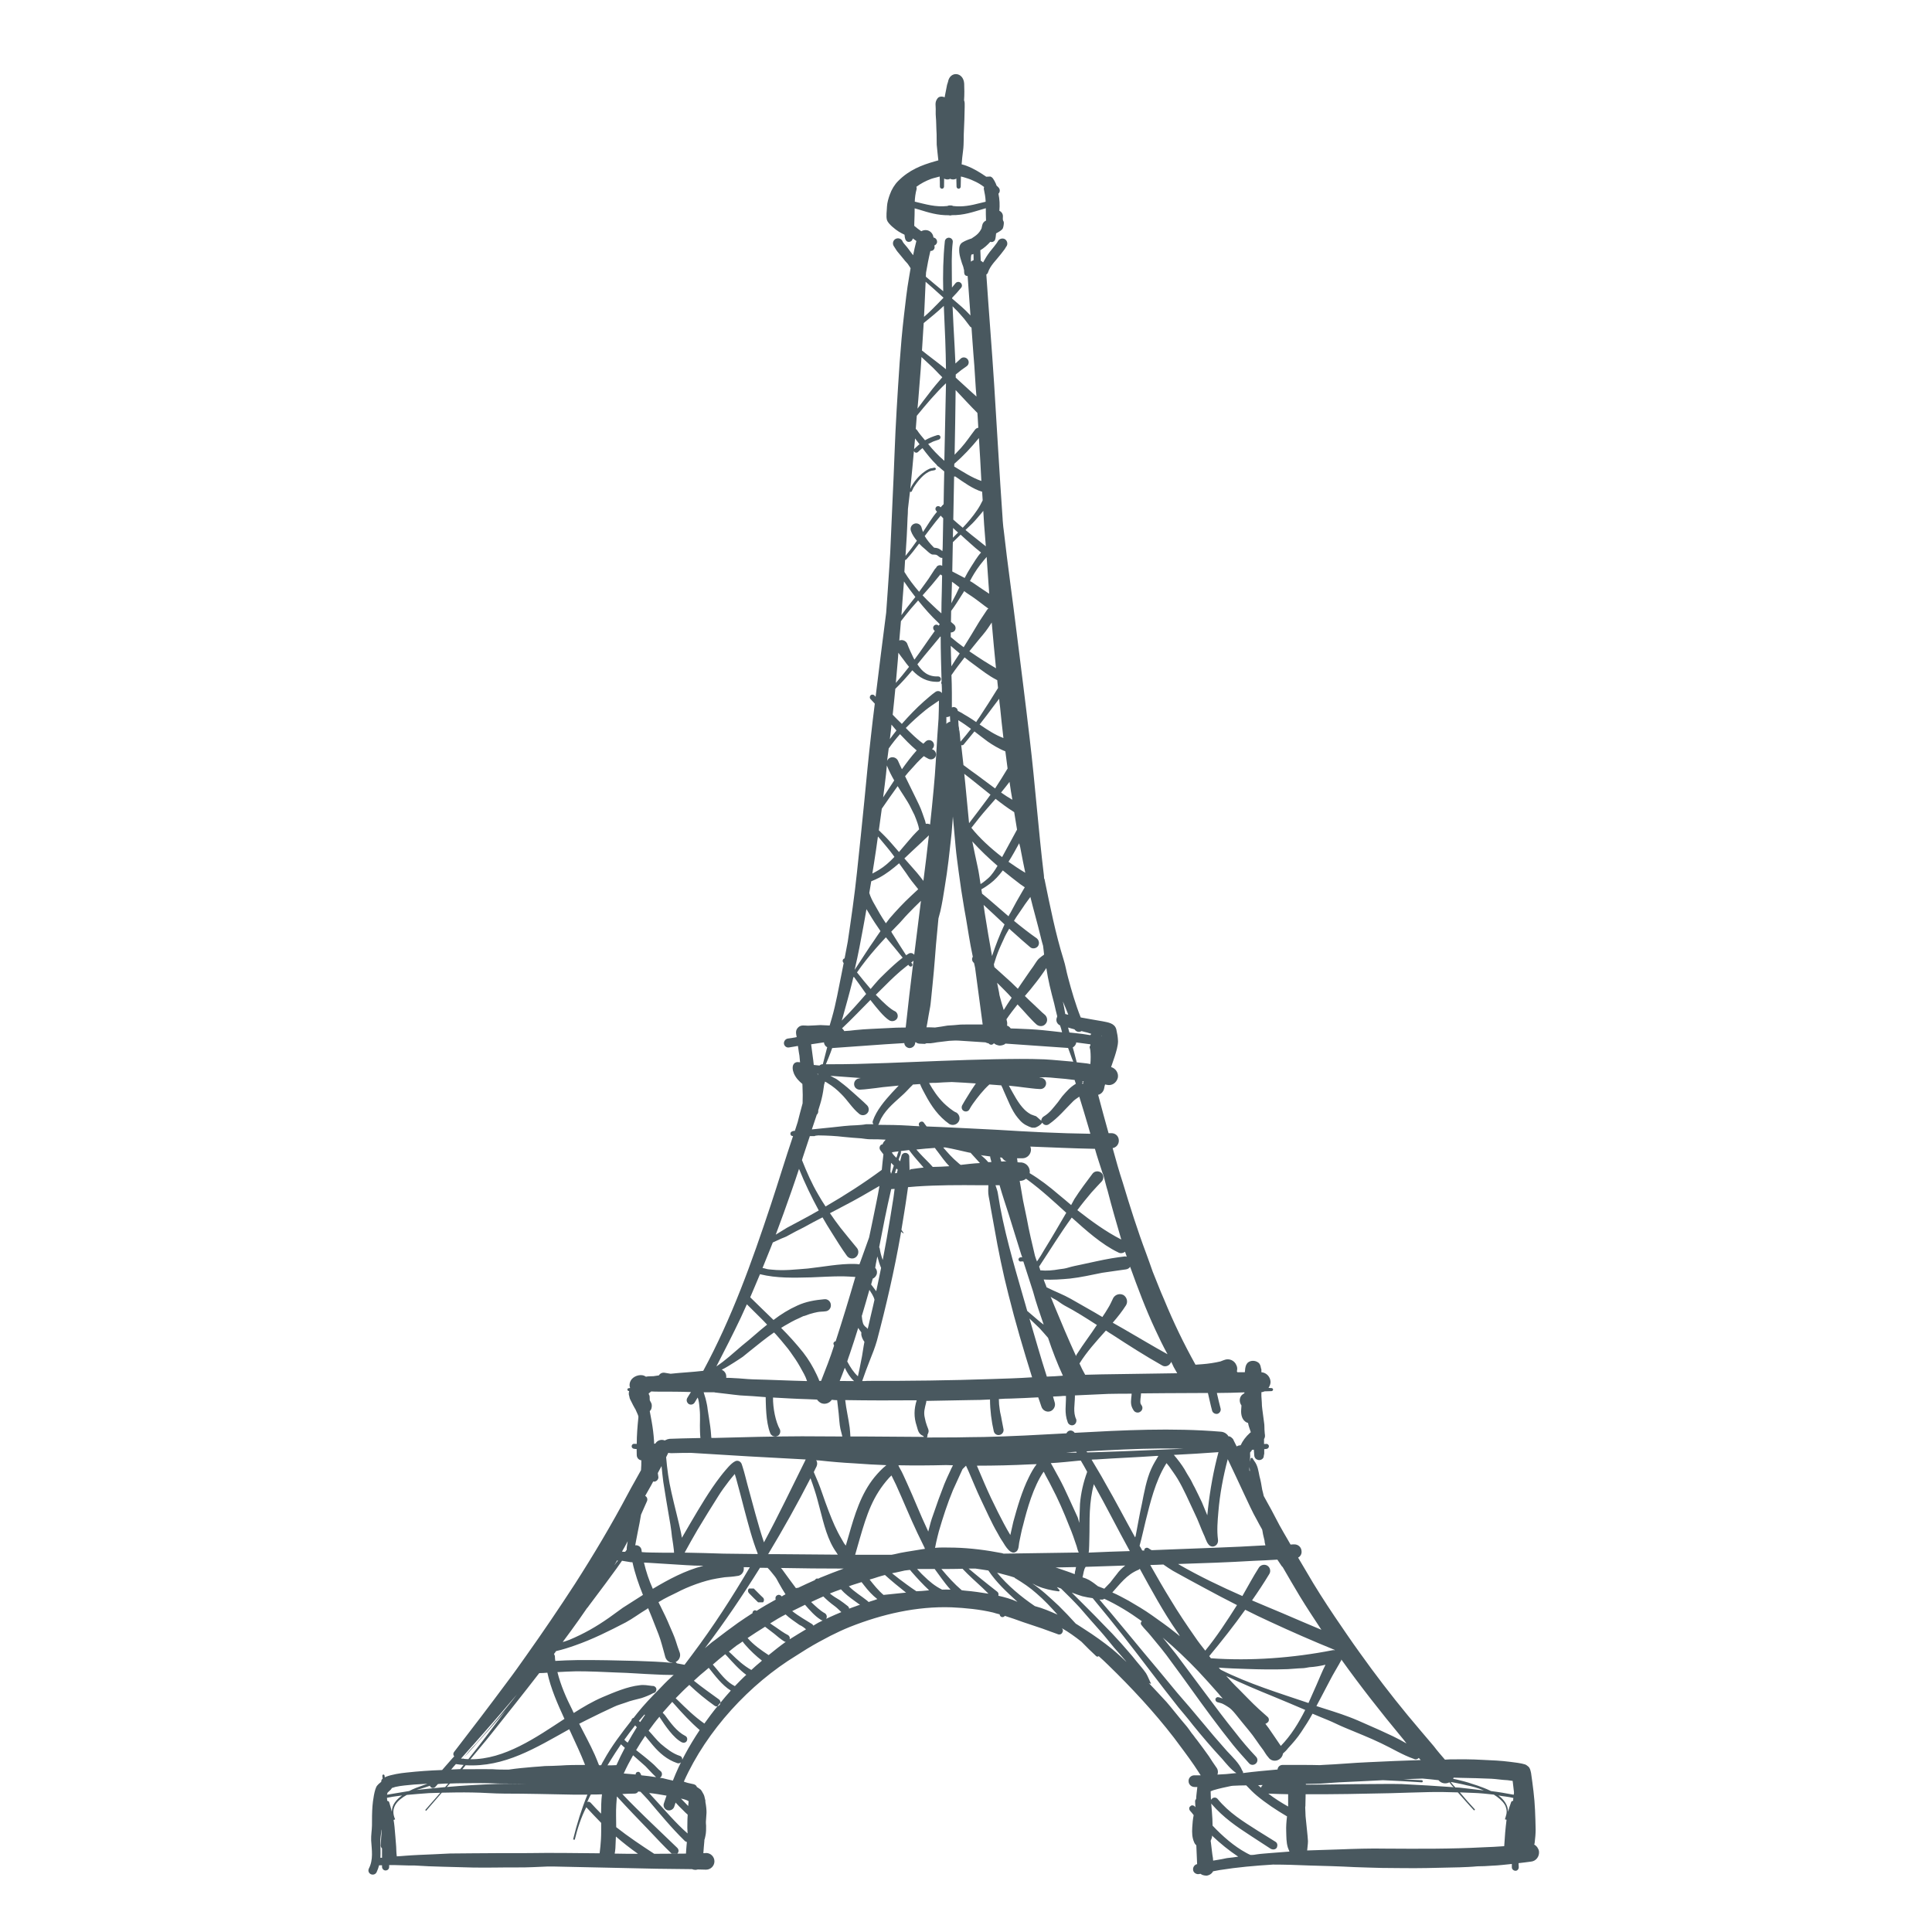 <?xml version="1.0" encoding="utf-8"?>
<!-- Generator: Adobe Illustrator 16.0.0, SVG Export Plug-In . SVG Version: 6.00 Build 0)  -->
<!DOCTYPE svg PUBLIC "-//W3C//DTD SVG 1.1//EN" "http://www.w3.org/Graphics/SVG/1.1/DTD/svg11.dtd">
<svg version="1.1" id="Layer_1" xmlns="http://www.w3.org/2000/svg" xmlns:xlink="http://www.w3.org/1999/xlink" x="0px" y="0px"
	 width="19px" height="19px" viewBox="0 0 19 19" enable-background="new 0 0 19 19" xml:space="preserve">
<g transform="scale(1 -1)">
	<g transform="translate(0 -75)">
		<g>
			<path marker-end="none" marker-start="none" fill="#49585F" d="M11.807,56.572c-0.006,0-0.011-0.002-0.015-0.002
				c-0.024-0.006-0.054,0.012-0.058,0.037c-0.006,0.026,0.012,0.055,0.037,0.06h0.002c-0.002,0.062-0.006,0.122-0.008,0.185
				c-0.009,0.008-0.017,0.019-0.021,0.03c-0.021,0.046-0.022,0.095-0.019,0.146c0.002,0.041,0.006,0.082,0.014,0.121
				c-0.012,0.016-0.022,0.029-0.037,0.045c-0.01,0.014-0.01,0.033,0.005,0.043c0.011,0.013,0.032,0.01,0.044-0.004
				c0-0.002,0.002-0.002,0.005-0.006c0,0.02-0.003,0.037-0.003,0.059c0,0.008,0.005,0.018,0.01,0.021
				c0.002,0.041,0.008,0.079,0.012,0.119c-0.01,0-0.019,0-0.027,0c-0.032,0-0.059,0.025-0.059,0.057
				c-0.002,0.031,0.023,0.058,0.057,0.058h0.062c-0.021,0.032-0.043,0.067-0.065,0.099c-0.063,0.092-0.132,0.182-0.198,0.271
				c-0.195,0.253-0.419,0.494-0.648,0.716c-0.029,0.028-0.06,0.058-0.092,0.086c-0.007-0.008-0.021-0.006-0.027,0.002
				c-0.047,0.044-0.096,0.091-0.143,0.14c-0.062,0.049-0.127,0.096-0.193,0.133c0.013-0.012,0.015-0.029,0.004-0.045
				c-0.008-0.017-0.031-0.022-0.049-0.012c-0.049,0.016-0.099,0.037-0.146,0.053c-0.064,0.021-0.13,0.043-0.191,0.064
				c-0.062,0.023-0.119,0.042-0.178,0.061c-0.008-0.012-0.023-0.015-0.035-0.01c-0.009,0.006-0.016,0.014-0.016,0.025
				c-0.021,0.005-0.043,0.011-0.065,0.018c-0.129,0.031-0.274,0.045-0.407,0.051c-0.344,0.012-0.684-0.067-1.002-0.193
				c-0.062-0.025-0.131-0.057-0.19-0.087c-0.079-0.041-0.155-0.082-0.232-0.129c-0.035-0.021-0.068-0.044-0.103-0.065
				c-0.458-0.279-0.882-0.736-1.107-1.24c0.025-0.01,0.053-0.017,0.08-0.022c0.011-0.002,0.022-0.004,0.033-0.011
				c0.005-0.002,0.01-0.01,0.013-0.014c0-0.003,0-0.003,0.001-0.005c0.017-0.01,0.031-0.021,0.04-0.028
				c0.012-0.015,0.015-0.024,0.024-0.039c0.008-0.012,0.014-0.033,0.019-0.06c0.002-0.003,0.002-0.008,0.002-0.012
				c0-0.003,0-0.005,0-0.009c0.008-0.039,0.012-0.086,0.011-0.107c-0.002-0.029-0.004-0.061-0.006-0.088c0-0.003,0-0.008,0-0.01
				c0,0,0,0,0.001-0.002c0,0,0,0-0.001,0c0-0.008,0.001-0.02,0.002-0.028c0.001-0.024,0-0.069-0.006-0.095
				c-0.004-0.014-0.005-0.031-0.011-0.043c0-0.002,0-0.002,0-0.002c0-0.002,0-0.004,0-0.008c-0.003-0.039-0.008-0.08-0.01-0.121
				c0.009,0,0.018,0,0.027,0.002c0.045,0,0.082-0.037,0.082-0.082s-0.037-0.082-0.082-0.082c-0.027,0-0.054,0.002-0.081,0.002
				c-0.007-0.002-0.014-0.002-0.021-0.004c-0.013,0-0.025,0.002-0.037,0.007c-0.114,0.002-0.228,0.003-0.342,0.004
				c-0.339,0.006-0.68,0.016-1.019,0.022c-0.019,0-0.039,0-0.058,0c-0.099-0.004-0.197-0.01-0.295-0.009
				c-0.147,0.001-0.295-0.004-0.442-0.001c-0.099,0.002-0.199,0.006-0.298,0.008c-0.091,0.002-0.182,0.006-0.274,0.012
				c-0.017,0-0.035,0-0.053,0c-0.045,0-0.092,0.004-0.138,0.004c-0.02,0-0.039,0-0.059,0c0-0.006,0-0.012,0-0.018
				c0-0.021-0.016-0.035-0.036-0.035c-0.019,0-0.034,0.018-0.034,0.035c0,0.006,0,0.012,0,0.016c-0.009,0-0.019,0-0.029,0
				c-0.005-0.021-0.014-0.045-0.024-0.067c-0.01-0.022-0.035-0.03-0.056-0.021c-0.021,0.009-0.031,0.033-0.021,0.055
				c0.046,0.089,0.029,0.181,0.023,0.277c-0.002,0.053,0.007,0.099,0.008,0.147c0,0.062,0,0.13,0.005,0.192
				c0.003,0.041,0.019,0.174,0.048,0.203c0.01,0.011,0.017,0.019,0.029,0.027l0.01,0.01L3.75,57.49
				c0.003,0.008,0.007,0.013,0.013,0.018c-0.001,0.01-0.002,0.02-0.003,0.027c0,0.007,0.004,0.013,0.01,0.014
				c0.005,0,0.011-0.005,0.012-0.011s0.001-0.011,0.002-0.017c0.004,0,0.008,0.004,0.012,0.006c0.059,0.022,0.138,0.035,0.201,0.041
				c0.118,0.013,0.234,0.021,0.351,0.025c0.03,0.034,0.06,0.069,0.091,0.104c0.009,0.01,0.018,0.021,0.028,0.03
				c-0.011,0.014-0.012,0.029-0.002,0.043C4.643,58,4.818,58.23,4.991,58.463c0.063,0.083,0.125,0.171,0.185,0.256
				C5.34,58.95,5.5,59.186,5.654,59.423c0.184,0.287,0.361,0.584,0.521,0.886c0.041,0.078,0.087,0.155,0.129,0.233
				c0.003,0.033,0.003,0.065,0.003,0.097c-0.022,0.002-0.045,0.021-0.045,0.053c-0.001,0.019-0.001,0.037-0.001,0.058
				c-0.008,0-0.017,0-0.025,0.002c-0.014,0.001-0.025,0.013-0.024,0.026c0.001,0.015,0.013,0.025,0.028,0.023
				c0.007,0,0.015-0.001,0.022-0.001c0,0.086,0.007,0.171,0.016,0.259c0,0.006,0,0.008,0,0.012c-0.002,0.01-0.006,0.017-0.009,0.025
				l-0.021,0.047L6.243,61.15c-0.007,0.014-0.015,0.026-0.018,0.033c-0.009,0.021-0.022,0.041-0.032,0.065l-0.004,0.019
				l-0.005,0.019c-0.001,0.012,0,0.022,0.003,0.032v0.002c-0.001,0-0.002,0-0.003,0c-0.008,0-0.014,0.008-0.014,0.014
				c0,0.009,0.006,0.014,0.014,0.014l0.013,0.002l-0.004,0.012c-0.004,0.018-0.001,0.041,0.009,0.059
				c0.022,0.043,0.085,0.066,0.13,0.051l0.021-0.011l0.017,0.003c0.017,0.002,0.036,0.001,0.056,0.002
				c0.018,0.002,0.036,0.006,0.054,0.008c0.011,0.019,0.032,0.029,0.055,0.026c0.02-0.004,0.04-0.006,0.06-0.01
				c0.054,0.006,0.107,0.01,0.16,0.014c0.056,0.004,0.108,0.009,0.161,0.015c0.281,0.52,0.477,1.067,0.664,1.631
				c0.075,0.226,0.143,0.453,0.219,0.677c-0.008,0-0.016,0.003-0.02,0.008c-0.005,0.005-0.007,0.015-0.005,0.021
				c0.001,0.011,0.01,0.015,0.022,0.02l0.009,0.002c0.003,0,0.007,0.001,0.012,0.001c0.009,0.028,0.019,0.06,0.028,0.087
				c0.013,0.055,0.028,0.107,0.042,0.161c0.002,0.009,0.004,0.015,0.006,0.022c0.002,0.056,0.002,0.11-0.001,0.166
				c0,0.008-0.001,0.018-0.001,0.025c-0.034,0.028-0.064,0.059-0.083,0.102c-0.013,0.031-0.023,0.08,0.007,0.104
				c0.005,0.003,0.017,0.009,0.022,0.009c0.009,0,0.021,0,0.031-0.002c-0.002,0.021-0.004,0.043-0.006,0.065
				c-0.004,0.024-0.009,0.052-0.012,0.077c-0.001,0.008-0.002,0.014-0.003,0.019c-0.029-0.005-0.059-0.011-0.088-0.015
				c-0.024-0.004-0.045,0.013-0.049,0.035s0.012,0.047,0.035,0.052c0.03,0.003,0.06,0.009,0.09,0.015
				C7.828,64.837,7.819,64.87,7.854,64.9c0.027,0.023,0.061,0.013,0.093,0.013c0.04,0.001,0.081,0.004,0.121,0.006
				c0.029,0,0.059-0.004,0.087-0.004c0.001,0,0.003,0,0.004,0c0.007,0.026,0.015,0.05,0.022,0.075
				c0.04,0.138,0.066,0.291,0.095,0.432c0.007,0.036,0.014,0.072,0.021,0.107c-0.002,0.001-0.003,0.004-0.005,0.007
				c-0.008,0.01-0.006,0.025,0.003,0.033c0.003,0.003,0.007,0.005,0.011,0.006c0.01,0.054,0.021,0.108,0.031,0.164
				c0.034,0.228,0.067,0.456,0.091,0.685c0.025,0.236,0.05,0.472,0.073,0.708c0.02,0.209,0.04,0.419,0.064,0.628
				c0.012,0.106,0.024,0.213,0.038,0.32c-0.015,0.015-0.029,0.03-0.042,0.045c-0.01,0.01-0.009,0.027,0.001,0.037
				c0.01,0.01,0.027,0.009,0.037-0.001c0.004-0.004,0.007-0.009,0.012-0.013c0.033,0.276,0.069,0.551,0.104,0.827
				c0.01,0.149,0.022,0.299,0.031,0.448c0.002,0.048,0.007,0.101,0.009,0.146c0.007,0.174,0.016,0.348,0.023,0.521
				c0.015,0.294,0.022,0.588,0.04,0.882c0.019,0.309,0.036,0.619,0.072,0.926c0.015,0.125,0.028,0.252,0.05,0.375
				c0.005,0.03,0.01,0.059,0.015,0.089c-0.004,0.009-0.012,0.018-0.017,0.027c-0.011,0.021-0.036,0.041-0.049,0.06
				c-0.02,0.026-0.042,0.05-0.062,0.075c-0.015,0.018-0.024,0.038-0.038,0.057c-0.014,0.023-0.007,0.054,0.016,0.068
				s0.054,0.007,0.068-0.016c0.004-0.013,0.023-0.037,0.033-0.047c0.017-0.018,0.038-0.049,0.055-0.071
				c0.006-0.007,0.012-0.016,0.019-0.025c0.009,0.047,0.02,0.093,0.032,0.14C9,72.639,8.989,72.646,8.977,72.655
				c-0.002-0.008-0.006-0.015-0.008-0.018c-0.004-0.007-0.016-0.014-0.023-0.015c-0.032-0.006-0.044,0.02-0.048,0.046
				c0,0.008-0.002,0.016-0.003,0.024c-0.02,0.009-0.038,0.019-0.056,0.03c-0.033,0.02-0.104,0.076-0.116,0.113
				c-0.011,0.037-0.001,0.097,0,0.136c0.002,0.037,0.015,0.081,0.028,0.116c0.016,0.047,0.047,0.099,0.083,0.134
				c0.106,0.107,0.228,0.155,0.362,0.193l0.032,0.009c-0.005,0.052-0.012,0.104-0.016,0.154c-0.001,0.034,0,0.069-0.001,0.103
				c-0.001,0.035-0.004,0.069-0.004,0.104c0,0.041-0.007,0.084-0.005,0.124c0.003,0.053-0.014,0.084,0.019,0.126
				c0.015,0.019,0.046,0.02,0.069,0.009l0.004,0.022c0.006,0.034,0.013,0.067,0.02,0.102c0.002,0.009,0.008,0.02,0.009,0.028
				c0.019,0.109,0.151,0.099,0.159-0.016c0.002-0.046,0.003-0.109-0.001-0.165c0.008-0.019,0.006-0.042,0.006-0.064
				c0-0.042-0.003-0.084-0.003-0.125c-0.001-0.048-0.005-0.097-0.006-0.146c-0.001-0.034,0-0.069-0.002-0.103
				c-0.001-0.04-0.009-0.084-0.013-0.125c-0.002-0.023-0.004-0.045-0.006-0.067c0.018-0.004,0.036-0.01,0.049-0.015
				c0.069-0.026,0.132-0.065,0.193-0.107c0.013,0,0.025,0.002,0.04,0.002c0.004,0,0.01-0.005,0.014-0.007
				c0.016-0.01,0.041-0.06,0.048-0.083c0.006-0.005,0.012-0.01,0.017-0.016c0.018-0.017,0.019-0.045,0.001-0.063
				c0.012-0.056,0.014-0.111,0.009-0.168c0.021-0.009,0.035-0.03,0.035-0.053c0-0.01-0.002-0.027,0-0.036
				c0.001-0.01,0.007-0.014,0.008-0.02c0.004-0.011-0.003-0.052-0.009-0.064c-0.008-0.017-0.038-0.034-0.066-0.049
				c-0.002-0.019-0.005-0.054-0.012-0.067c-0.011-0.017-0.029-0.022-0.045-0.016C9.71,72.59,9.677,72.56,9.641,72.539
				c0.002-0.034,0.002-0.069,0.004-0.103c0.008-0.004,0.016-0.01,0.023-0.017c0.02,0.037,0.042,0.073,0.066,0.104
				c0.02,0.026,0.068,0.08,0.082,0.109c0.015,0.022,0.046,0.029,0.068,0.015c0.022-0.015,0.029-0.046,0.015-0.068
				c-0.009-0.011-0.012-0.021-0.019-0.03c-0.013-0.017-0.024-0.032-0.037-0.048c-0.044-0.058-0.104-0.11-0.127-0.181
				C9.713,72.311,9.708,72.305,9.7,72.3c0.024-0.36,0.054-0.722,0.077-1.082c0.028-0.44,0.052-0.878,0.083-1.317
				c0.001-0.014,0.001-0.028,0.003-0.043c0.002-0.026,0.005-0.054,0.009-0.081c0.037-0.33,0.085-0.66,0.125-0.99
				c0.044-0.353,0.089-0.704,0.13-1.057c0.053-0.444,0.085-0.893,0.139-1.338c0-0.011,0.002-0.022,0.002-0.032
				c0.004-0.002,0.004-0.004,0.004-0.006c0.055-0.266,0.107-0.532,0.188-0.792c0.018-0.055,0.027-0.116,0.043-0.173
				c0.035-0.132,0.074-0.266,0.125-0.395c0.071-0.014,0.146-0.025,0.216-0.038c0.052-0.011,0.117-0.017,0.134-0.079
				c0.01-0.045,0.015-0.072,0.017-0.117c0-0.045-0.019-0.107-0.032-0.148c-0.012-0.037-0.025-0.072-0.036-0.106
				c0.046-0.013,0.076-0.06,0.066-0.106c-0.013-0.049-0.058-0.08-0.106-0.069c-0.007,0.001-0.014,0.003-0.019,0.004
				c-0.005-0.013-0.007-0.024-0.009-0.037c-0.006-0.032-0.028-0.057-0.059-0.065c-0.003,0.029-0.003,0.015,0-0.002
				c0.034-0.125,0.066-0.25,0.102-0.375h0.027c0.043,0,0.074-0.031,0.074-0.074c0-0.036-0.025-0.067-0.061-0.073
				c0.031-0.113,0.063-0.228,0.1-0.34c0.07-0.233,0.145-0.47,0.23-0.696c0.023-0.061,0.043-0.12,0.064-0.179
				c0.018-0.044,0.035-0.089,0.053-0.132c0.019-0.047,0.038-0.096,0.06-0.144c0.09-0.219,0.192-0.431,0.308-0.639l0.014,0.001
				c0.018,0.001,0.035,0.002,0.055,0.004c0.055,0.004,0.121,0.014,0.176,0.027c0.012,0.004,0.029,0.012,0.037,0.014
				c0.049,0.02,0.102-0.005,0.12-0.051c0.01-0.02,0.01-0.037,0.005-0.061c0.002-0.003,0.005-0.006,0.005-0.008
				c0.024,0,0.049,0,0.073,0c0,0.008,0.003,0.016,0.003,0.025v0.005l0.002,0.012c0.003,0.019,0.009,0.035,0.022,0.05
				c0.027,0.026,0.074,0.026,0.104,0.004c0.019-0.013,0.024-0.033,0.028-0.057l0.004-0.011v-0.009V61.52c0-0.004,0-0.01,0-0.015
				c0.05-0.004,0.088-0.045,0.09-0.095c0-0.021-0.008-0.041-0.02-0.059l0.03-0.002c0.007,0,0.015-0.006,0.015-0.015
				c0-0.006-0.008-0.015-0.015-0.015c-0.022,0-0.047-0.002-0.069-0.002c-0.01-0.004-0.019-0.008-0.031-0.008
				c0-0.013,0-0.022,0-0.033V61.27l0.004-0.061c0-0.021,0.002-0.047,0.005-0.068c0.005-0.043,0.012-0.086,0.017-0.129
				c0.006-0.031,0.002-0.062,0.006-0.095c0-0.021,0.008-0.036,0-0.056c0-0.006-0.004-0.008-0.006-0.012c0-0.018,0-0.033,0-0.05
				c0.006,0.001,0.014,0.001,0.021,0.001c0.014,0.002,0.027-0.009,0.027-0.023c0-0.014-0.011-0.025-0.023-0.026
				c-0.01-0.002-0.016-0.002-0.023-0.002c0-0.017,0-0.031,0-0.045c-0.004-0.013-0.004-0.022-0.006-0.033
				c-0.007-0.024-0.039-0.037-0.062-0.026c-0.013,0.004-0.021,0.014-0.025,0.023c-0.008,0.014-0.005,0.039-0.008,0.055
				c0,0.006,0,0.014-0.002,0.021c-0.004-0.001-0.013-0.003-0.019-0.003v-0.001c-0.002-0.009-0.008-0.015-0.013-0.019l-0.004-0.006
				v-0.021c0-0.008,0.002-0.018,0-0.026c0-0.015,0-0.026-0.002-0.043c0.002,0.008,0.004,0.019,0.006,0.024
				c-0.002,0.006,0.003,0.013,0.013,0.014c0.004,0,0.01-0.004,0.01-0.01l0.014-0.021c0.035-0.046,0.04-0.096,0.051-0.149
				c0.012-0.043,0.02-0.088,0.027-0.133c0.006-0.021,0.01-0.041,0.015-0.062c0.011-0.021,0.023-0.041,0.034-0.062
				c0.057-0.098,0.105-0.203,0.164-0.302c0.021-0.038,0.045-0.075,0.066-0.114c0.013,0.002,0.023,0.002,0.033,0.002
				c0.041,0.002,0.073-0.027,0.075-0.067c0.003-0.026-0.011-0.052-0.034-0.063c0.028-0.048,0.057-0.095,0.084-0.142
				c0.084-0.146,0.18-0.295,0.274-0.435c0.084-0.123,0.165-0.244,0.25-0.361c0.149-0.209,0.306-0.414,0.47-0.613
				c0.084-0.102,0.17-0.201,0.256-0.303c0.033-0.044,0.072-0.089,0.11-0.133c0.019,0,0.036,0.003,0.056,0.003
				c0.102,0.001,0.209,0.001,0.31-0.005c0.093-0.004,0.188-0.008,0.278-0.02c0.039-0.005,0.104-0.012,0.144-0.025
				c0.011-0.004,0.021-0.012,0.032-0.021c0.019-0.017,0.021-0.04,0.027-0.063c0.017-0.119,0.034-0.244,0.039-0.364
				c0.004-0.066,0.004-0.13,0.006-0.195c0-0.038-0.004-0.084-0.009-0.123c0-0.007-0.002-0.015-0.005-0.022
				c0.025-0.014,0.042-0.039,0.047-0.066c0.006-0.051-0.029-0.098-0.08-0.102c-0.039-0.006-0.082-0.01-0.121-0.015
				c0-0.014,0.002-0.026,0.002-0.04c0-0.019-0.014-0.035-0.031-0.035c-0.021,0-0.037,0.016-0.037,0.034c0,0.011,0,0.022,0,0.033
				c-0.065-0.006-0.129-0.015-0.196-0.017c-0.049-0.004-0.098-0.006-0.142-0.006c-0.062-0.006-0.12-0.008-0.176-0.01
				c-0.106-0.003-0.213-0.005-0.316-0.007c-0.151-0.003-0.301,0-0.451,0.001c-0.089,0.001-0.176,0.006-0.264,0.008
				c-0.151,0.008-0.301,0.012-0.449,0.016c-0.118,0.005-0.238,0.009-0.355,0.009c-0.177-0.011-0.35-0.026-0.525-0.054
				c-0.021-0.004-0.041-0.008-0.064-0.012c-0.012-0.023-0.035-0.039-0.064-0.043C11.839,56.555,11.82,56.561,11.807,56.572z
				 M12.068,56.727c0.039,0.004,0.072,0.008,0.109,0.014c-0.093,0.062-0.172,0.126-0.258,0.207l0,0c0.001-0.006,0-0.01,0-0.016
				c-0.003-0.014-0.008-0.022-0.013-0.035c0-0.006,0.003-0.015,0.003-0.021c0.007-0.052,0.011-0.104,0.02-0.153
				c0-0.009,0-0.015,0.002-0.021C11.979,56.709,12.023,56.718,12.068,56.727z M3.757,56.73c0,0.03,0,0.062,0,0.092
				c-0.008,0.007-0.013,0.019-0.013,0.029c0.002,0.049,0.006,0.097,0.01,0.146c0,0.003-0.001,0.008-0.001,0.012
				c-0.004-0.032-0.01-0.063-0.012-0.098c-0.001-0.033,0-0.067,0.001-0.101c0.001-0.027,0-0.055-0.001-0.08
				C3.746,56.73,3.751,56.73,3.757,56.73z M3.987,56.75c0.089,0.007,0.182,0.01,0.272,0.014c0.056,0.002,0.11,0.006,0.166,0.008
				c0.074,0.002,0.148,0,0.222,0.002c0.183,0.002,0.366,0.002,0.549,0.002c0.234,0.004,0.467,0,0.701-0.002
				c0.006,0.045,0.01,0.092,0.013,0.138c0.003,0.053,0.002,0.108,0.002,0.161c-0.05,0.052-0.1,0.103-0.146,0.154
				c-0.053-0.102-0.087-0.211-0.114-0.32L5.636,56.91c0.037,0.152,0.083,0.299,0.141,0.441c-0.049,0-0.098,0-0.147,0
				c-0.223,0.004-0.447,0.01-0.67,0.01c-0.105,0-0.212,0.01-0.317,0.011c-0.101,0.002-0.199,0-0.298-0.002
				c-0.052-0.06-0.104-0.119-0.155-0.179L4.182,57.2c0.05,0.056,0.099,0.112,0.148,0.169c-0.037,0-0.074-0.003-0.11-0.003
				C4.148,57.361,4.074,57.355,4,57.348c-0.09-0.051-0.167-0.123-0.114-0.24l-0.015-0.006c0,0,0,0.002-0.001,0.004
				c0.004-0.024,0.008-0.049,0.01-0.073c0.006-0.063,0.011-0.128,0.016-0.193c0.002-0.026,0.001-0.063,0.006-0.093
				c0-0.002,0-0.002,0-0.003C3.931,56.745,3.959,56.748,3.987,56.75z M12.363,56.764c0.041,0.006,0.084,0.008,0.125,0.012
				c0.064,0.004,0.13,0.011,0.193,0.015c-0.004,0.013-0.012,0.026-0.016,0.04c-0.016,0.053-0.014,0.104-0.016,0.159
				c-0.002,0.047,0.002,0.098,0.008,0.147c-0.104,0.061-0.21,0.131-0.299,0.206c-0.027,0.022-0.068,0.062-0.102,0.099
				c-0.044,0-0.089-0.002-0.133-0.004c-0.004,0-0.009-0.002-0.016-0.002c-0.057-0.012-0.115-0.024-0.172-0.041l-0.029-0.011
				l0.002-0.063c0.005-0.094,0.017-0.184,0.017-0.275c0.099-0.105,0.212-0.203,0.328-0.266c0.015-0.008,0.028-0.016,0.044-0.022
				C12.322,56.757,12.342,56.76,12.363,56.764z M6.746,56.771c0.001,0.03,0.005,0.062,0.006,0.082
				c0.001,0.012,0.002,0.022,0.003,0.032c-0.008,0.003-0.015,0.005-0.021,0.011c-0.13,0.127-0.244,0.266-0.361,0.404
				c-0.024,0.027-0.05,0.053-0.074,0.079c-0.007,0.001-0.015,0.001-0.022,0.003c-0.008-0.014-0.022-0.021-0.038-0.021
				c-0.04,0-0.08-0.002-0.119-0.004c0.042-0.045,0.087-0.09,0.13-0.133c0.135-0.135,0.275-0.265,0.411-0.397
				c0.016-0.017,0.016-0.04,0-0.056H6.605c-0.073,0.07-0.145,0.146-0.216,0.222c-0.108,0.112-0.217,0.225-0.322,0.34
				c0-0.004-0.001-0.007-0.001-0.01c-0.002-0.023-0.003-0.048-0.005-0.068c-0.005-0.073-0.001-0.149-0.001-0.224
				c0.119-0.094,0.248-0.18,0.374-0.262C6.538,56.77,6.642,56.77,6.746,56.771z M6.057,56.939c-0.001-0.039-0.003-0.078-0.005-0.115
				c-0.001-0.02-0.004-0.036-0.007-0.053c0.077-0.002,0.153-0.002,0.229-0.002C6.199,56.822,6.126,56.879,6.057,56.939z
				 M13.166,56.812c0.152,0.006,0.311,0.011,0.463,0.008c0.321-0.002,0.637-0.004,0.958,0.013c0.067,0.002,0.136,0.006,0.206,0.011
				c0.005,0.088,0.012,0.174,0.023,0.26l0,0l-0.016,0.004c0.01,0.035,0.023,0.063,0.014,0.103c-0.004,0.017-0.008,0.029-0.018,0.045
				c-0.023,0.036-0.062,0.068-0.105,0.095c-0.067,0.008-0.139,0.015-0.202,0.017c-0.044,0.002-0.089,0.003-0.132,0.005
				c0.049-0.059,0.098-0.114,0.149-0.169l-0.009-0.009c-0.055,0.058-0.105,0.117-0.16,0.178c-0.093,0.003-0.188,0.005-0.281,0.003
				c-0.127-0.002-0.255-0.008-0.385-0.011c-0.277-0.006-0.555-0.012-0.831-0.01c0-0.035-0.002-0.07-0.002-0.098
				c0-0.011,0-0.021-0.002-0.031v-0.004l0.002-0.047c0-0.023,0.002-0.048,0.005-0.072c0.006-0.068,0.016-0.142,0.02-0.209
				c0-0.031-0.006-0.062-0.008-0.092C12.958,56.805,13.062,56.809,13.166,56.812z M12.305,56.943
				c-0.148,0.096-0.273,0.182-0.388,0.314c-0.015,0.018-0.015,0.04,0.003,0.055c0.016,0.014,0.039,0.013,0.053-0.002
				c0.116-0.14,0.25-0.221,0.399-0.316c0.058-0.035,0.114-0.072,0.172-0.107c0.019-0.012,0.022-0.035,0.013-0.057
				c-0.013-0.02-0.037-0.023-0.06-0.012C12.434,56.859,12.368,56.902,12.305,56.943z M6.76,57.07c0,0.027,0.001,0.057,0.003,0.084
				c-0.016,0.015-0.031,0.027-0.047,0.045c-0.025,0.023-0.049,0.049-0.072,0.074c-0.005-0.016-0.009-0.028-0.014-0.043
				c-0.01-0.026-0.041-0.041-0.068-0.032c-0.028,0.01-0.043,0.041-0.033,0.067c0.008,0.025,0.017,0.051,0.026,0.076
				c-0.057,0.01-0.114,0.02-0.171,0.026c0.017-0.021,0.034-0.038,0.052-0.058c0.107-0.115,0.207-0.236,0.326-0.34
				C6.759,57.006,6.759,57.044,6.76,57.07z M5.92,57.354c-0.037-0.002-0.074-0.002-0.11-0.002c-0.013-0.024-0.024-0.05-0.035-0.074
				c0.012,0.007,0.026,0.002,0.035-0.008c0.033-0.037,0.067-0.072,0.101-0.106C5.912,57.225,5.912,57.292,5.92,57.354z
				 M14.859,57.271c0.002,0.013,0.012,0.019,0.022,0.019c0,0.012,0,0.021,0.002,0.028c-0.024,0.006-0.051,0.011-0.075,0.014
				c-0.023,0.003-0.05,0.006-0.072,0.011c0.054-0.041,0.094-0.093,0.095-0.161C14.839,57.213,14.848,57.243,14.859,57.271z
				 M3.854,57.188c0,0.062,0.043,0.114,0.1,0.155c-0.029-0.004-0.058-0.008-0.087-0.012c-0.02-0.003-0.041-0.007-0.061-0.011
				c0-0.01,0.001-0.02,0.002-0.03c0.01-0.001,0.019-0.006,0.021-0.019c0.009-0.027,0.017-0.059,0.024-0.086
				C3.854,57.186,3.854,57.188,3.854,57.188z M12.668,57.234v0.058c0,0.022,0,0.042,0,0.063c-0.062,0-0.131,0.004-0.195,0.006
				C12.534,57.314,12.602,57.271,12.668,57.234L12.668,57.234z M6.772,57.284l-0.001,0.003c-0.016,0.01-0.045,0.02-0.074,0.025
				c0.023-0.024,0.047-0.049,0.071-0.073C6.77,57.255,6.771,57.27,6.772,57.284z M14.889,57.375l-0.013,0.111l-0.051,0.007
				c-0.052,0.002-0.103,0.011-0.155,0.014c-0.104,0.005-0.203,0.007-0.306,0.009c-0.022,0-0.046,0.002-0.069,0.002
				c0-0.004-0.002-0.009-0.005-0.011c0.015-0.003,0.026-0.006,0.038-0.008c0.051-0.013,0.099-0.024,0.146-0.041
				c0.041-0.013,0.076-0.024,0.113-0.039c0.025-0.009,0.051-0.021,0.076-0.033c0.074-0.009,0.148-0.022,0.223-0.036
				C14.889,57.357,14.889,57.365,14.889,57.375z M4.021,57.386c0,0,0.001,0,0.002,0c0.045,0.024,0.091,0.04,0.125,0.052
				c0.018,0.006,0.037,0.013,0.056,0.02c-0.044-0.002-0.089-0.005-0.134-0.008c-0.06-0.006-0.123-0.01-0.181-0.023l-0.035-0.011
				c-0.008-0.015-0.016-0.021-0.026-0.03L3.811,57.37L3.806,57.35C3.877,57.361,3.949,57.375,4.021,57.386z M14.889,57.371v0.004
				l0,0V57.371z M14.423,57.443c-0.049,0.013-0.098,0.021-0.146,0.031c-0.002,0-0.008,0-0.01,0c0.015-0.018,0.027-0.033,0.045-0.052
				c0.014,0,0.024-0.002,0.039-0.002c0.08-0.008,0.162-0.019,0.242-0.028C14.534,57.417,14.473,57.434,14.423,57.443z M4.378,57.425
				c0.01,0.013,0.021,0.024,0.031,0.035c-0.019,0-0.038,0-0.094-0.004c-0.004-0.001-0.007-0.002-0.01-0.002
				c-0.008-0.011-0.017-0.019-0.025-0.028c-0.011-0.012-0.031-0.014-0.043-0.002c-0.004,0.003-0.007,0.008-0.009,0.014
				c-0.014-0.004-0.028-0.01-0.042-0.014c-0.029-0.01-0.06-0.018-0.089-0.027C4.19,57.406,4.284,57.417,4.378,57.425z
				 M12.419,57.445c-0.017,0-0.03,0-0.047-0.002c0.013-0.008,0.021-0.018,0.03-0.024C12.404,57.43,12.409,57.439,12.419,57.445z
				 M14.27,57.451c-0.004,0.007-0.012,0.014-0.016,0.021c-0.037-0.019-0.081-0.011-0.107,0.021
				c-0.055,0.007-0.105,0.011-0.157,0.016c-0.062-0.002-0.125-0.005-0.188-0.006c0.061-0.004,0.119-0.008,0.182-0.01
				c0.007-0.002,0.008-0.007,0.008-0.011c0-0.006-0.004-0.01-0.01-0.01c-0.127,0.008-0.254,0.016-0.381,0.021
				c-0.145-0.007-0.287-0.015-0.432-0.021c-0.078-0.004-0.158-0.014-0.236-0.014c-0.031-0.001-0.062-0.002-0.092-0.002
				c0.002-0.002,0.002-0.004,0.002-0.007c0.16,0,0.32,0.003,0.479,0.005c0.099,0,0.193,0.002,0.289,0.002
				c0.058,0,0.115,0.001,0.173-0.001c0.172-0.008,0.341-0.019,0.512-0.031C14.284,57.434,14.275,57.443,14.27,57.451z M4.888,57.456
				c0.096,0.003,0.192,0.003,0.289-0.001c-0.023,0.001-0.045,0.002-0.068,0.003C5.04,57.46,4.97,57.459,4.902,57.46
				c-0.113,0.005-0.229,0.005-0.343,0.003c-0.044,0-0.089-0.001-0.134-0.003c-0.01-0.011-0.021-0.022-0.031-0.034
				C4.559,57.441,4.725,57.45,4.888,57.456z M6.881,57.986c-0.088,0.076-0.172,0.166-0.249,0.254
				c-0.007,0.007-0.014,0.015-0.021,0.023c-0.032-0.035-0.063-0.07-0.094-0.106c0.007-0.007,0.014-0.017,0.021-0.023
				c0.055-0.075,0.117-0.163,0.202-0.206c0.018-0.009,0.023-0.031,0.014-0.049c-0.009-0.018-0.031-0.021-0.048-0.014
				c-0.083,0.042-0.165,0.166-0.214,0.24c-0.002,0.004-0.005,0.009-0.007,0.012c-0.037-0.043-0.072-0.09-0.106-0.137
				c0.039-0.041,0.078-0.092,0.119-0.129c0.056-0.047,0.116-0.096,0.188-0.119c0.02-0.006,0.028-0.028,0.021-0.049
				c-0.009-0.021-0.031-0.029-0.05-0.021c-0.095,0.032-0.172,0.098-0.236,0.174c-0.021,0.024-0.042,0.052-0.063,0.076
				c-0.004,0.005-0.008,0.011-0.013,0.017c-0.031-0.046-0.061-0.092-0.089-0.14c0.052-0.041,0.106-0.083,0.156-0.127
				c0.03-0.024,0.059-0.062,0.088-0.083c0.014-0.016,0.013-0.039-0.001-0.055c-0.014-0.014-0.038-0.014-0.052,0.004
				c-0.034,0.031-0.063,0.066-0.099,0.102c-0.04,0.036-0.081,0.072-0.122,0.108c-0.033-0.058-0.064-0.117-0.092-0.179
				c0.039-0.004,0.078-0.006,0.117-0.01c0,0.01,0.004,0.02,0.013,0.023c0.011,0.007,0.026,0.003,0.033-0.01
				c0.003-0.006,0.007-0.015,0.01-0.021c0.024-0.003,0.048-0.005,0.072-0.008c0.048-0.007,0.095-0.013,0.142-0.021
				c0.029-0.007,0.06-0.016,0.088-0.021c0.003,0,0.005-0.002,0.008-0.003C6.688,57.669,6.777,57.83,6.881,57.986z M12.059,57.553
				c0.034,0.004,0.066,0.006,0.1,0.01c-0.053,0.033-0.102,0.096-0.141,0.141c-0.098,0.105-0.197,0.221-0.287,0.332
				c-0.045,0.059-0.092,0.113-0.14,0.171c-0.184,0.231-0.36,0.47-0.543,0.703c-0.098,0.125-0.2,0.25-0.302,0.373
				c-0.034,0.005-0.071,0.011-0.102,0.019c-0.033,0.01-0.066,0.022-0.101,0.035h-0.002c0.103-0.104,0.206-0.204,0.306-0.309
				c0.062-0.062,0.12-0.123,0.178-0.188c0.052-0.061,0.103-0.115,0.15-0.176c0.032-0.04,0.067-0.077,0.096-0.12
				c0.019-0.032,0.031-0.067,0.049-0.103c-0.01,0.002-0.018,0.004-0.022,0.007c0.058-0.06,0.114-0.122,0.173-0.185
				c0.064-0.074,0.123-0.152,0.187-0.226c0.022-0.024,0.044-0.058,0.063-0.084c0.019-0.021,0.032-0.044,0.049-0.063
				c0.041-0.053,0.08-0.108,0.119-0.162c0.023-0.035,0.047-0.074,0.072-0.108c0.018-0.022,0.02-0.05,0.012-0.072
				C12,57.549,12.029,57.551,12.059,57.553z M12.564,57.598c0.002,0.025,0.022,0.045,0.049,0.045h0.084c0.033,0,0.07,0,0.104,0
				c0.062,0,0.12,0,0.179-0.002c0.01,0,0.019,0.002,0.028,0.002c0.149,0.006,0.3,0.021,0.45,0.027
				c0.172,0.008,0.343,0.016,0.514,0.021c-0.007,0.008-0.015,0.015-0.019,0.021c-0.013-0.014-0.032-0.019-0.05-0.009
				c-0.112,0.039-0.215,0.104-0.322,0.154c-0.116,0.056-0.236,0.102-0.354,0.152c-0.059,0.024-0.113,0.053-0.17,0.076
				c-0.05,0.021-0.102,0.041-0.149,0.062c-0.034-0.062-0.071-0.121-0.111-0.18c-0.038-0.058-0.083-0.109-0.13-0.16
				c-0.016-0.021-0.031-0.035-0.05-0.052c-0.002-0.021-0.015-0.042-0.035-0.056c-0.037-0.026-0.087-0.016-0.11,0.021
				c-0.02,0.021-0.033,0.047-0.047,0.067c-0.049,0.063-0.093,0.136-0.144,0.196c-0.044,0.054-0.089,0.107-0.132,0.162
				c-0.023,0.028-0.051,0.058-0.074,0.07c-0.014,0.01-0.03,0.018-0.044,0.026c-0.015,0.009-0.041,0.014-0.058,0.019
				c-0.015,0.004-0.021,0.018-0.02,0.03c0.003,0.015,0.018,0.022,0.029,0.019c0.014-0.002,0.027-0.008,0.043-0.013
				c-0.018,0.019-0.03,0.034-0.045,0.052c-0.063,0.071-0.129,0.146-0.196,0.217c-0.108,0.113-0.226,0.226-0.349,0.33
				c0.043-0.055,0.088-0.107,0.129-0.16c0.098-0.129,0.191-0.258,0.289-0.387c0.096-0.129,0.191-0.256,0.295-0.385
				c0.063-0.082,0.134-0.165,0.205-0.24c0.019-0.02,0.016-0.05-0.002-0.066c-0.02-0.018-0.049-0.018-0.067,0.002
				c-0.054,0.061-0.106,0.117-0.157,0.18c-0.146,0.182-0.285,0.372-0.421,0.562c-0.062,0.088-0.125,0.172-0.188,0.258
				c-0.062,0.088-0.134,0.174-0.203,0.257c-0.027,0.034-0.061,0.065-0.088,0.101c-0.01,0.01-0.012,0.026,0.002,0.039
				c-0.002,0-0.002,0.002-0.002,0.002c-0.119,0.086-0.24,0.16-0.367,0.219c-0.006-0.004-0.01-0.006-0.016-0.008h-0.031
				c0.035-0.041,0.066-0.08,0.103-0.121c0.112-0.135,0.226-0.271,0.337-0.406c0.089-0.107,0.178-0.211,0.264-0.317
				c0.076-0.095,0.16-0.185,0.236-0.278c0.062-0.075,0.125-0.148,0.188-0.224c0.041-0.048,0.084-0.095,0.125-0.143
				c0.05-0.054,0.125-0.124,0.15-0.192c0.008-0.008,0.01-0.017,0.008-0.025C12.338,57.578,12.451,57.588,12.564,57.598z
				 M4.526,57.602c0.011,0.014,0.022,0.026,0.033,0.041c-0.024,0.002-0.048,0.004-0.072,0.008c-0.001,0-0.003,0-0.004,0
				c-0.016-0.018-0.031-0.034-0.046-0.053C4.467,57.6,4.496,57.6,4.526,57.602z M5.243,57.623c0.039,0.002,0.077,0.006,0.115,0.009
				c0.05,0.001,0.101,0.002,0.152,0.005c0.081,0.006,0.162,0.006,0.244,0.006c-0.043,0.11-0.094,0.217-0.144,0.326
				c-0.004,0.008-0.008,0.018-0.012,0.025c-0.328-0.182-0.635-0.376-1.019-0.354c-0.011-0.014-0.021-0.027-0.032-0.039
				c0.025,0,0.049,0,0.074,0c0.073,0,0.151,0.002,0.223,0c0.048-0.004,0.1-0.004,0.148-0.004h0.01
				C5.081,57.609,5.162,57.616,5.243,57.623z M6.062,57.641c0.025,0.057,0.053,0.113,0.083,0.17
				c-0.013,0.012-0.025,0.022-0.038,0.035c-0.019-0.029-0.038-0.057-0.056-0.084C6.025,57.721,6,57.682,5.974,57.639
				C6.004,57.639,6.034,57.639,6.062,57.641z M5.938,57.689c0.077,0.14,0.173,0.265,0.271,0.39c0,0.005,0.003,0.011,0.007,0.019
				c0.004,0.004,0.009,0.006,0.015,0.008c0.012,0.016,0.024,0.031,0.037,0.047c0.064,0.08,0.138,0.158,0.209,0.229
				c0.04,0.042,0.078,0.082,0.119,0.119c0.01,0.01,0.02,0.02,0.03,0.027c-0.007,0-0.014,0-0.021,0c-0.055,0-0.108,0.002-0.163,0.005
				c-0.127,0.005-0.254,0.016-0.38,0.019c-0.131,0.006-0.263,0.012-0.393,0.012c-0.062-0.002-0.125-0.004-0.187-0.008
				c0.032-0.13,0.088-0.257,0.146-0.371c0.004-0.011,0.009-0.021,0.015-0.031c0.091,0.058,0.184,0.113,0.284,0.156
				c0.112,0.047,0.243,0.104,0.365,0.117c0.041,0.006,0.081-0.002,0.122-0.007c0.02,0.002,0.039-0.012,0.041-0.03
				c0.002-0.02-0.011-0.039-0.031-0.041C6.39,58.33,6.342,58.311,6.307,58.3c-0.051-0.014-0.104-0.024-0.154-0.044
				c-0.038-0.014-0.077-0.023-0.114-0.041c-0.087-0.04-0.172-0.081-0.258-0.124c-0.029-0.015-0.057-0.028-0.085-0.043
				c0.052-0.103,0.107-0.202,0.153-0.305c0.015-0.034,0.028-0.067,0.042-0.103c0.006,0,0.013,0,0.021,0
				C5.919,57.657,5.929,57.674,5.938,57.689z M4.55,57.704c0.042,0.051,0.088,0.103,0.133,0.149c0.104,0.117,0.207,0.24,0.304,0.361
				c0.034,0.042,0.067,0.082,0.101,0.127c-0.008-0.01-0.016-0.02-0.023-0.027c-0.174-0.205-0.351-0.407-0.531-0.608
				C4.539,57.706,4.544,57.705,4.55,57.704z M4.606,57.7c0.115,0.144,0.226,0.29,0.335,0.437c0.011,0.014,0.022,0.028,0.033,0.043
				c-0.104-0.121-0.212-0.244-0.319-0.363c-0.034-0.039-0.069-0.075-0.105-0.111C4.569,57.701,4.588,57.701,4.606,57.7z
				 M5.551,58.096c-0.067,0.146-0.134,0.297-0.168,0.454c-0.026-0.002-0.053-0.004-0.08-0.004c-0.156-0.202-0.313-0.399-0.474-0.601
				c-0.066-0.084-0.136-0.163-0.203-0.246C4.961,57.695,5.276,57.916,5.551,58.096z M12.836,58.184
				c-0.105,0.045-0.211,0.09-0.316,0.133c-0.155,0.063-0.312,0.129-0.461,0.201c0.039-0.043,0.08-0.088,0.121-0.127
				c0.066-0.066,0.131-0.136,0.2-0.199c0.027-0.025,0.056-0.049,0.083-0.074c0.018-0.014,0.02-0.037,0.008-0.053
				c-0.01-0.01-0.02-0.016-0.027-0.017c0.009-0.014,0.021-0.026,0.031-0.041c0.041-0.058,0.08-0.118,0.121-0.177
				C12.697,57.934,12.771,58.055,12.836,58.184z M13.784,57.915c-0.204,0.246-0.405,0.502-0.593,0.765
				c0-0.007-0.002-0.014-0.008-0.02c-0.017-0.034-0.039-0.067-0.058-0.102c-0.03-0.051-0.056-0.104-0.084-0.156
				c-0.032-0.06-0.062-0.12-0.095-0.18c0.107-0.035,0.22-0.068,0.324-0.108c0.056-0.021,0.112-0.046,0.166-0.07
				c0.09-0.039,0.177-0.078,0.265-0.12c0.044-0.021,0.09-0.046,0.131-0.07C13.818,57.874,13.801,57.895,13.784,57.915z
				 M6.263,58.014c-0.005,0.004-0.01,0.01-0.017,0.018c-0.037-0.047-0.072-0.094-0.106-0.141c0.011-0.012,0.021-0.021,0.033-0.029
				C6.201,57.911,6.231,57.963,6.263,58.014z M7.055,58.219c-0.009-0.001-0.021,0-0.03,0.008c-0.083,0.059-0.169,0.129-0.246,0.203
				c-0.046-0.041-0.09-0.086-0.134-0.131c0.006-0.005,0.012-0.013,0.019-0.018c0.082-0.081,0.167-0.164,0.263-0.231
				C6.968,58.107,7.01,58.164,7.055,58.219z M6.343,58.134c-0.001,0.001-0.004,0.003-0.005,0.005
				c-0.019-0.021-0.038-0.043-0.055-0.063c0.004-0.005,0.008-0.009,0.013-0.011C6.311,58.088,6.327,58.109,6.343,58.134z
				 M7.078,58.234c0.004,0.006,0.007,0.016,0.007,0.021c-0.01-0.011-0.021-0.022-0.03-0.037C7.064,58.223,7.072,58.227,7.078,58.234
				z M12.947,58.43c0.029,0.065,0.055,0.133,0.087,0.195c0,0.001,0,0.001,0,0.003c-0.052-0.012-0.104-0.021-0.157-0.024
				c-0.025-0.004-0.049-0.01-0.074-0.01c-0.046-0.001-0.092-0.007-0.139-0.009c-0.135-0.005-0.273-0.003-0.407,0.002
				c-0.087,0.003-0.181,0.006-0.271,0.013c0.007-0.009,0.014-0.018,0.021-0.022c0.271-0.136,0.574-0.229,0.861-0.326
				C12.895,58.311,12.921,58.37,12.947,58.43z M7.187,58.374C7.1,58.428,7.03,58.523,6.97,58.598
				c-0.028-0.023-0.055-0.048-0.083-0.07c-0.021-0.02-0.042-0.038-0.063-0.057c0.081-0.066,0.169-0.127,0.247-0.184
				c0.01-0.008,0.015-0.02,0.015-0.031C7.118,58.296,7.152,58.335,7.187,58.374z M7.339,58.529c-0.069,0.05-0.137,0.127-0.187,0.182
				c-0.006,0.007-0.013,0.014-0.02,0.021c-0.041-0.033-0.082-0.066-0.122-0.102c0.011-0.014,0.022-0.027,0.034-0.04
				c0.058-0.071,0.109-0.135,0.183-0.172C7.263,58.455,7.3,58.494,7.339,58.529z M7.479,58.656c0.005,0.004,0.01,0.008,0.014,0.013
				c-0.058,0.045-0.113,0.097-0.162,0.153c-0.01,0.01-0.019,0.023-0.028,0.035c-0.02-0.015-0.038-0.026-0.058-0.039
				c-0.026-0.02-0.051-0.039-0.077-0.061c0.008-0.008,0.015-0.014,0.023-0.021c0.061-0.06,0.124-0.118,0.198-0.159
				C7.419,58.605,7.449,58.631,7.479,58.656z M6.808,58.729c0.208,0.277,0.391,0.561,0.566,0.858c-0.021,0-0.04,0-0.06,0.001
				c0.001-0.005,0.001-0.01,0.001-0.015c0.001-0.037-0.028-0.071-0.067-0.072c-0.038-0.007-0.08-0.009-0.119-0.012
				c-0.026-0.003-0.055-0.009-0.082-0.013c-0.122-0.02-0.283-0.08-0.39-0.137c-0.026-0.014-0.053-0.025-0.08-0.039
				c-0.033-0.016-0.067-0.035-0.101-0.056c0.006-0.015,0.013-0.027,0.02-0.041c0.031-0.062,0.065-0.132,0.091-0.196
				c0.019-0.044,0.044-0.098,0.058-0.142c0.012-0.038,0.027-0.085,0.041-0.121c0.011-0.04-0.012-0.08-0.051-0.093
				c-0.039-0.012-0.08,0.013-0.092,0.052c-0.012,0.042-0.022,0.085-0.035,0.127C6.491,58.895,6.464,58.96,6.44,59.02
				c-0.021,0.057-0.044,0.11-0.066,0.164c-0.004-0.002-0.008-0.004-0.012-0.008c-0.069-0.041-0.139-0.094-0.208-0.131
				c-0.164-0.085-0.325-0.166-0.5-0.227c-0.059-0.021-0.122-0.041-0.183-0.055c0,0-0.001,0-0.002,0
				c-0.007-0.011-0.014-0.02-0.021-0.029c0.004-0.006,0.008-0.014,0.009-0.022c0-0.017,0.002-0.03,0.004-0.046
				c0.07,0.004,0.141,0.007,0.212,0.008c0.196,0.002,0.392-0.003,0.588-0.008c0.115-0.005,0.237-0.007,0.351-0.02
				c0.002,0.002,0.004,0.006,0.006,0.008c0.01,0.008,0.025,0.006,0.034-0.006c0.001-0.002,0.003-0.004,0.005-0.006
				c0.024-0.004,0.05-0.009,0.075-0.014C6.758,58.662,6.783,58.695,6.808,58.729z M11.072,58.664
				c-0.038,0.045-0.078,0.09-0.117,0.134c-0.046,0.056-0.091,0.113-0.139,0.167c-0.065,0.072-0.131,0.149-0.197,0.225
				c-0.059,0.064-0.12,0.125-0.184,0.187c-0.014,0.006-0.026,0.011-0.041,0.015c0.006-0.009,0.017-0.019,0.022-0.025l0.005-0.014
				L10.41,59.35c-0.067,0.008-0.145,0.026-0.203,0.051c-0.008,0.002-0.016,0.006-0.021,0.01h-0.002
				c-0.002-0.001-0.004-0.001-0.004,0.003c-0.011,0.005-0.021,0.01-0.031,0.015c-0.002,0-0.002,0-0.002,0.002
				c0.096-0.064,0.179-0.143,0.265-0.223c0.056-0.055,0.112-0.114,0.167-0.175c0.029-0.019,0.061-0.038,0.087-0.056
				c0.093-0.059,0.188-0.127,0.272-0.195c0.054-0.045,0.104-0.092,0.152-0.137C11.084,58.648,11.077,58.656,11.072,58.664z
				 M13.104,58.771c0.008,0.002,0.017,0,0.025,0c-0.002,0-0.002,0.002-0.005,0.004c-0.212,0.086-0.426,0.18-0.633,0.276
				c-0.084,0.038-0.165,0.078-0.245,0.118c-0.111-0.156-0.232-0.309-0.354-0.456c0.006-0.008,0.012-0.014,0.016-0.021
				C12.301,58.664,12.717,58.695,13.104,58.771z M7.728,58.854c-0.006,0-0.011,0-0.016,0.004c-0.031,0.019-0.071,0.052-0.099,0.076
				c-0.028,0.021-0.06,0.045-0.089,0.068c-0.058-0.036-0.115-0.072-0.172-0.111c0.057-0.066,0.132-0.119,0.207-0.168
				C7.614,58.768,7.669,58.812,7.728,58.854z M12.165,59.215c-0.108,0.055-0.216,0.111-0.322,0.169
				c-0.104,0.056-0.204,0.11-0.308,0.168c-0.032,0.019-0.062,0.04-0.094,0.062c-0.043-0.003-0.084-0.003-0.129-0.005
				c0.064-0.113,0.129-0.227,0.199-0.34c0.076-0.127,0.159-0.25,0.245-0.373c0.029-0.043,0.063-0.086,0.097-0.129
				C11.968,58.908,12.066,59.059,12.165,59.215z M7.002,58.85c0.006,0.004,0.018,0.014,0.03,0.022
				c0.075,0.058,0.15,0.114,0.228,0.17c0.045,0.032,0.094,0.063,0.141,0.094C7.4,59.145,7.403,59.152,7.41,59.158
				c0.009,0.008,0.021,0.008,0.03,0c0.062,0.04,0.125,0.076,0.189,0.111c-0.001,0-0.001,0.002-0.001,0.002
				c-0.006,0.019,0.003,0.037,0.021,0.043c0.014,0.006,0.03-0.002,0.039-0.014c0.012,0.008,0.025,0.016,0.037,0.021
				c-0.023,0.035-0.046,0.076-0.067,0.113c-0.011,0.02-0.022,0.043-0.036,0.061c-0.026,0.031-0.045,0.059-0.073,0.086
				c-0.025,0-0.05,0-0.075,0.001c-0.083-0.133-0.169-0.265-0.258-0.396c-0.091-0.133-0.185-0.266-0.284-0.395
				C6.954,58.811,6.975,58.826,7.002,58.85z M5.601,58.874c0.143,0.06,0.262,0.128,0.389,0.217c0.045,0.031,0.088,0.065,0.134,0.097
				c0.065,0.041,0.131,0.084,0.199,0.127c-0.042,0.104-0.079,0.211-0.103,0.321c-0.006,0.001-0.012,0.001-0.018,0.001
				c-0.029,0.006-0.057,0.008-0.085,0.014C6.082,59.6,6.046,59.55,6.01,59.502c-0.072-0.1-0.146-0.195-0.219-0.294
				c-0.006-0.009-0.013-0.019-0.019-0.024c-0.051-0.074-0.102-0.148-0.156-0.221c-0.027-0.037-0.054-0.074-0.082-0.111
				C5.558,58.857,5.58,58.867,5.601,58.874z M7.776,58.885c0.05,0.031,0.1,0.062,0.151,0.092c-0.008,0.006-0.016,0.013-0.025,0.02
				c-0.013,0.009-0.027,0.018-0.04,0.023c-0.049,0.035-0.096,0.065-0.136,0.103c-0.052-0.026-0.104-0.058-0.152-0.088
				c0.019-0.015,0.037-0.024,0.053-0.036c0.039-0.027,0.082-0.059,0.124-0.08c0.013-0.009,0.019-0.023,0.015-0.04
				C7.769,58.88,7.772,58.882,7.776,58.885z M11.575,58.954c-0.136,0.196-0.25,0.407-0.366,0.618
				c-0.004-0.004-0.009-0.01-0.018-0.012c-0.111-0.047-0.174-0.135-0.252-0.221c0.055-0.023,0.107-0.053,0.16-0.081
				c0.076-0.044,0.157-0.092,0.229-0.143c0.077-0.056,0.155-0.108,0.229-0.169c0.017-0.012,0.031-0.025,0.045-0.037
				C11.596,58.925,11.586,58.938,11.575,58.954z M12.784,59.3c-0.056,0.095-0.113,0.189-0.168,0.286
				c-0.003,0.003-0.005,0.008-0.011,0.012c-0.015,0.021-0.029,0.043-0.043,0.064c-0.08-0.004-0.16-0.01-0.238-0.012
				c-0.246-0.015-0.493-0.023-0.738-0.031c0.003-0.002,0.005-0.003,0.008-0.005c0.201-0.116,0.411-0.216,0.624-0.31
				c0.054,0.094,0.104,0.188,0.162,0.279c0.017,0.027,0.054,0.037,0.083,0.02c0.028-0.017,0.037-0.055,0.02-0.082
				c-0.053-0.088-0.11-0.174-0.17-0.26c0.098-0.041,0.197-0.084,0.297-0.125c0.127-0.056,0.257-0.109,0.385-0.164
				C12.923,59.082,12.852,59.188,12.784,59.3z M8.046,59.041c0.075,0.039,0.151,0.073,0.228,0.105
				c-0.023,0.021-0.045,0.045-0.071,0.063c-0.039,0.028-0.075,0.06-0.106,0.091c-0.04-0.019-0.08-0.035-0.12-0.055
				c0.042-0.04,0.089-0.086,0.138-0.112c0.017-0.014,0.021-0.036,0.009-0.054c-0.012-0.018-0.038-0.02-0.054-0.007
				c-0.053,0.032-0.109,0.095-0.153,0.146c-0.042-0.021-0.083-0.041-0.126-0.062c0.061-0.049,0.145-0.096,0.197-0.129
				c0.004-0.004,0.008-0.008,0.011-0.014C8.014,59.023,8.03,59.031,8.046,59.041z M10.4,59.121c-0.062,0.07-0.135,0.148-0.207,0.209
				c-0.066,0.059-0.131,0.102-0.207,0.148c-0.004,0-0.006,0.004-0.009,0.008c-0.043,0.015-0.085,0.025-0.13,0.037
				c-0.014,0.004-0.027,0.008-0.041,0.01c0.105-0.127,0.235-0.236,0.371-0.328C10.258,59.184,10.33,59.152,10.4,59.121L10.4,59.121z
				 M8.386,59.193c0.019,0.007,0.039,0.013,0.058,0.021c0.004,0,0.009,0.001,0.013,0.004c-0.017,0.013-0.034,0.024-0.05,0.036
				c-0.05,0.036-0.098,0.072-0.137,0.116c-0.037-0.013-0.073-0.026-0.109-0.041c0.029-0.024,0.061-0.044,0.097-0.065
				c0.028-0.019,0.051-0.037,0.078-0.058C8.345,59.2,8.35,59.189,8.351,59.18C8.362,59.184,8.374,59.188,8.386,59.193z
				 M7.366,59.332c-0.013,0.014-0.013,0.034,0,0.046h0.047c0.029-0.028,0.06-0.062,0.091-0.09c0.012-0.011,0.012-0.033,0-0.046
				H7.456C7.426,59.27,7.395,59.302,7.366,59.332z M8.568,59.254c0.02,0.006,0.04,0.012,0.06,0.02
				c-0.048,0.037-0.091,0.084-0.13,0.135C8.49,59.42,8.481,59.43,8.473,59.441C8.431,59.427,8.39,59.416,8.348,59.4
				c0.054-0.055,0.123-0.096,0.178-0.14c0.006-0.005,0.012-0.01,0.017-0.015C8.55,59.249,8.56,59.251,8.568,59.254z M10.002,59.251
				C9.896,59.348,9.8,59.436,9.72,59.555c-0.043,0.006-0.085,0.014-0.127,0.019c-0.022,0-0.045,0-0.067,0
				c0.035-0.031,0.076-0.062,0.112-0.093c0.055-0.045,0.113-0.09,0.17-0.135c0.011-0.009,0.015-0.023,0.01-0.039
				c0.064-0.015,0.126-0.031,0.188-0.06C10.005,59.249,10.004,59.25,10.002,59.251z M8.902,59.337c0.003,0,0.006,0,0.009,0
				c-0.07,0.056-0.141,0.113-0.208,0.174c-0.023-0.005-0.045-0.013-0.067-0.019c-0.028-0.01-0.056-0.018-0.084-0.026
				c0.042-0.053,0.086-0.108,0.137-0.151C8.76,59.322,8.83,59.33,8.902,59.337z M9.663,59.384c-0.071,0.066-0.136,0.123-0.197,0.188
				C9.397,59.57,9.328,59.57,9.258,59.57c0.065-0.078,0.126-0.146,0.2-0.209c0.01-0.002,0.021-0.002,0.032-0.004
				c0.077-0.006,0.155-0.018,0.231-0.03C9.701,59.346,9.683,59.364,9.663,59.384z M9.123,59.359c0.004,0,0.009,0.002,0.014,0.002
				c-0.06,0.056-0.116,0.117-0.173,0.182c-0.005,0.007-0.01,0.014-0.016,0.018l-0.05-0.006c-0.039-0.008-0.078-0.019-0.117-0.025
				c-0.003-0.002-0.006-0.002-0.009-0.002c0.049-0.039,0.099-0.078,0.148-0.113c0.03-0.021,0.06-0.044,0.092-0.064
				C9.048,59.352,9.086,59.355,9.123,59.359z M9.348,59.367c-0.032,0.035-0.062,0.074-0.089,0.111
				c-0.022,0.03-0.045,0.062-0.067,0.092c-0.002,0-0.004,0-0.006,0c-0.056,0-0.111,0-0.167,0c0.02-0.021,0.04-0.045,0.061-0.064
				c0.059-0.058,0.115-0.105,0.185-0.139C9.29,59.368,9.318,59.368,9.348,59.367z M6.912,59.6c0.001,0,0.002,0,0.003,0.002
				c-0.057,0-0.115,0.002-0.171,0.006c-0.101,0.006-0.202,0.013-0.303,0.019c-0.036,0.002-0.072,0.005-0.108,0.006
				c0.021-0.089,0.049-0.174,0.087-0.258C6.577,59.469,6.739,59.555,6.912,59.6z M10.918,59.436
				c0.021,0.026,0.043,0.057,0.064,0.082c0.024,0.034,0.053,0.062,0.084,0.086c-0.129-0.004-0.258-0.008-0.389-0.013
				c-0.02-0.026-0.021-0.067-0.031-0.102v-0.001c0.022-0.006,0.045-0.016,0.064-0.026c0.032-0.019,0.061-0.04,0.088-0.062
				c0.021-0.008,0.042-0.016,0.062-0.024C10.88,59.396,10.898,59.416,10.918,59.436z M7.847,59.384
				c0.054,0.025,0.109,0.052,0.165,0.076c0.004,0.005,0.009,0.011,0.016,0.015c0.006,0.002,0.012,0.002,0.018,0
				c0.006,0.002,0.011,0.004,0.017,0.008c0.079,0.033,0.156,0.062,0.234,0.091c-0.206,0-0.411,0.002-0.617,0.006
				c0.005-0.006,0.009-0.011,0.013-0.015c0.045-0.062,0.089-0.123,0.135-0.184C7.833,59.384,7.84,59.386,7.847,59.384z
				 M10.578,59.568c0,0.008,0.002,0.015,0.005,0.021c-0.067-0.001-0.135-0.002-0.202-0.004c0.005-0.002,0.012-0.003,0.016-0.005
				c0.06-0.021,0.117-0.039,0.172-0.061C10.57,59.536,10.573,59.552,10.578,59.568z M6.077,59.652c-0.002,0-0.005,0.002-0.008,0.002
				c-0.008-0.014-0.016-0.027-0.024-0.041c0-0.002-0.001-0.002,0-0.002C6.056,59.626,6.066,59.641,6.077,59.652z M8.8,59.716
				c0.075,0.019,0.15,0.028,0.225,0.041c0.023,0.003,0.048,0.009,0.071,0.011c-0.001,0.004-0.003,0.008-0.004,0.012
				c-0.023,0.048-0.047,0.095-0.07,0.144C8.948,60.08,8.883,60.242,8.811,60.4l-0.044,0.09l-0.024-0.024
				c-0.159-0.177-0.218-0.356-0.289-0.602C8.439,59.812,8.425,59.76,8.41,59.71c0.12,0,0.24,0,0.359,0
				C8.78,59.712,8.79,59.714,8.8,59.716z M8.228,59.729c-0.09,0.125-0.125,0.28-0.164,0.428c-0.017,0.064-0.034,0.133-0.055,0.195
				c-0.012,0.034-0.023,0.072-0.037,0.107c-0.001,0-0.001,0.002-0.001,0.004c-0.13-0.254-0.269-0.502-0.416-0.746
				c-0.007,0.014-0.004,0.008,0-0.001c0.025,0,0.05,0,0.076,0c0.203-0.002,0.405-0.004,0.608-0.005
				C8.235,59.717,8.23,59.725,8.228,59.729z M7.452,59.721c-0.055,0.139-0.093,0.289-0.132,0.434
				c-0.026,0.103-0.053,0.203-0.081,0.306l-0.013,0.043l-0.008-0.009c-0.019-0.021-0.037-0.046-0.052-0.064
				c-0.036-0.047-0.073-0.097-0.103-0.146c-0.069-0.108-0.136-0.218-0.203-0.329c-0.043-0.072-0.084-0.148-0.127-0.225
				c0.127-0.002,0.255-0.006,0.383-0.01c0.11-0.002,0.222-0.002,0.333-0.004C7.45,59.719,7.451,59.721,7.452,59.721z M10.609,59.732
				c-0.01,0.02-0.017,0.045-0.021,0.062c-0.022,0.067-0.046,0.136-0.073,0.199c-0.054,0.137-0.108,0.263-0.177,0.393
				c-0.022,0.046-0.049,0.089-0.071,0.136l-0.004,0.004c-0.101-0.148-0.162-0.367-0.201-0.523c-0.017-0.057-0.026-0.115-0.039-0.173
				c-0.004-0.024-0.004-0.063-0.022-0.083c-0.056-0.057-0.117,0.054-0.14,0.091c-0.009,0.015-0.017,0.024-0.025,0.039
				S9.82,59.904,9.812,59.92c-0.063,0.107-0.113,0.225-0.167,0.336c-0.043,0.09-0.08,0.184-0.119,0.273L9.5,60.586l-0.021-0.021
				l-0.013-0.013l-0.094-0.206c-0.056-0.135-0.099-0.269-0.139-0.406c-0.009-0.035-0.018-0.07-0.026-0.106
				c-0.005-0.019-0.006-0.037-0.012-0.056c0.062,0.006,0.131,0.002,0.193,0.002c0.156-0.004,0.317-0.025,0.47-0.055
				c0.005-0.004,0.01-0.004,0.014-0.004C10.136,59.725,10.379,59.729,10.609,59.732z M6.627,59.756
				c-0.005,0.035-0.008,0.071-0.015,0.108c-0.005,0.024-0.006,0.053-0.01,0.079c-0.005,0.041-0.012,0.08-0.019,0.121
				c-0.02,0.121-0.042,0.242-0.06,0.363c-0.007,0.053-0.012,0.104-0.017,0.155c-0.013-0.022-0.025-0.047-0.037-0.069
				c0.002-0.014,0.004-0.027,0.006-0.041c0-0.022-0.018-0.041-0.04-0.043c-0.003,0-0.007,0-0.011,0.002
				c-0.007-0.015-0.016-0.029-0.023-0.043c-0.018-0.033-0.036-0.065-0.056-0.099l0,0c0.02-0.011,0.027-0.035,0.016-0.056
				c-0.019-0.043-0.038-0.086-0.057-0.129c-0.004-0.023-0.009-0.051-0.014-0.08c-0.006-0.029-0.012-0.061-0.018-0.09l-0.017-0.088
				l-0.007-0.039l-0.001-0.004l0,0l0,0c0.03,0.004,0.058-0.017,0.062-0.046c0-0.008,0.002-0.015,0.003-0.021
				c0.028-0.002,0.057-0.004,0.084-0.004c0.078-0.002,0.155-0.002,0.233-0.002C6.628,59.739,6.628,59.748,6.627,59.756z
				 M11.111,59.746c-0.12,0.217-0.231,0.439-0.354,0.658c-0.022-0.086-0.034-0.17-0.039-0.266c-0.005-0.09-0.002-0.181-0.005-0.271
				c-0.002-0.025,0-0.108-0.007-0.136C10.844,59.738,10.979,59.742,11.111,59.746z M6.148,59.739
				c0.005,0.007,0.011,0.014,0.016,0.021l0,0c-0.001,0.004-0.001,0.008,0,0.018v0.006c0.002,0.015,0.005,0.035,0.009,0.059
				c-0.018-0.035-0.036-0.068-0.056-0.102C6.128,59.739,6.138,59.739,6.148,59.739z M11.253,59.751c0,0.005,0,0.009,0.002,0.015
				c0.009,0.012,0.022,0.017,0.037,0.01c0.013-0.008,0.022-0.016,0.035-0.021c0.062,0.003,0.118,0.005,0.178,0.007
				c0.308,0.013,0.618,0.021,0.925,0.04c0.004,0,0.008,0,0.014,0v0.002l-0.004,0.018l-0.002,0.006l-0.002,0.021
				c-0.006,0.028-0.015,0.057-0.019,0.086c-0.002,0.008-0.002,0.017-0.005,0.024c-0.018,0.031-0.035,0.062-0.051,0.093
				c-0.045,0.078-0.084,0.168-0.123,0.249c-0.053,0.115-0.108,0.231-0.164,0.349c-0.045-0.17-0.078-0.346-0.092-0.517
				c-0.008-0.092-0.016-0.184-0.004-0.274c0.008-0.063-0.062-0.092-0.095-0.045c-0.021,0.026-0.032,0.072-0.049,0.104
				c-0.011,0.023-0.022,0.053-0.032,0.077c-0.017,0.043-0.039,0.095-0.061,0.139c-0.049,0.104-0.1,0.222-0.159,0.321
				c-0.026,0.043-0.056,0.083-0.085,0.125l-0.025,0.031l-0.01-0.016c-0.1-0.164-0.15-0.371-0.195-0.551
				c-0.02-0.081-0.037-0.163-0.06-0.246c0.01-0.016,0.019-0.031,0.026-0.046C11.241,59.751,11.246,59.751,11.253,59.751z
				 M8.318,59.8L8.347,59.9c0.058,0.203,0.119,0.408,0.254,0.574c0.036,0.043,0.072,0.082,0.116,0.117
				c-0.105,0.004-0.211,0.01-0.316,0.018c-0.116,0.006-0.231,0.016-0.35,0.029c-0.008,0-0.017,0-0.024,0.002
				C8.038,60.622,8.04,60.6,8.03,60.578c-0.009-0.02-0.019-0.035-0.027-0.055c0,0,0-0.002,0.001-0.002
				c0.028-0.063,0.057-0.133,0.079-0.198c0.021-0.062,0.045-0.128,0.068-0.188c0.038-0.098,0.073-0.182,0.126-0.271
				c0.008-0.015,0.016-0.027,0.024-0.042L8.318,59.8z M7.918,60.635c0.001,0.006,0.004,0.008,0.006,0.012
				c-0.375,0.019-0.751,0.041-1.128,0.065c-0.063,0-0.127-0.001-0.191-0.003c-0.01-0.001-0.021,0.002-0.033,0.003
				c-0.007-0.014-0.014-0.028-0.021-0.043c0.01-0.116,0.025-0.229,0.052-0.345c0.03-0.135,0.067-0.27,0.095-0.402l0.008-0.045
				l0.086,0.148c0.089,0.151,0.185,0.315,0.293,0.455c0.009,0.012,0.017,0.022,0.026,0.033c0.029,0.034,0.077,0.096,0.118,0.116
				c0.013,0.007,0.027,0.007,0.04,0.001c0.027-0.014,0.027-0.038,0.036-0.062c0.017-0.053,0.03-0.111,0.045-0.166
				c0.054-0.193,0.1-0.383,0.163-0.57C7.656,60.096,7.784,60.366,7.918,60.635z M11.168,59.893c0.021,0.105,0.038,0.213,0.062,0.318
				c0.021,0.107,0.045,0.242,0.092,0.344c0.021,0.047,0.047,0.088,0.07,0.127c-0.006,0-0.014,0-0.018,0
				c-0.199-0.014-0.396-0.021-0.596-0.035c-0.014,0-0.029,0-0.043-0.002c0.043-0.074,0.09-0.148,0.132-0.226
				c0.103-0.178,0.196-0.358,0.296-0.538C11.165,59.884,11.165,59.887,11.168,59.893z M9.936,59.904l0.029,0.129
				c0.04,0.146,0.086,0.305,0.154,0.441c0.021,0.043,0.046,0.088,0.076,0.127c-0.021,0-0.041-0.002-0.062-0.002
				c-0.174-0.009-0.349-0.013-0.526-0.013c0.025-0.06,0.05-0.118,0.076-0.178c0.041-0.095,0.085-0.188,0.132-0.281
				C9.851,60.057,9.89,59.979,9.936,59.904z M9.129,59.938l0.003,0.012c0.013,0.052,0.026,0.103,0.044,0.15
				c0.035,0.104,0.071,0.203,0.111,0.305c0.017,0.043,0.037,0.084,0.055,0.123c0.008,0.017,0.019,0.043,0.03,0.062
				c-0.023,0.001-0.046,0.001-0.068,0.002c-0.156-0.004-0.313-0.005-0.469-0.002c0.004-0.009,0.008-0.021,0.014-0.029
				c0.027-0.045,0.049-0.101,0.071-0.147c0.069-0.151,0.129-0.306,0.199-0.454L9.129,59.938z M10.614,60.023l0.007,0.188
				c0.009,0.106,0.033,0.211,0.07,0.312c0,0.002,0,0.002,0,0.004c-0.02,0.037-0.041,0.074-0.062,0.109
				c-0.006,0-0.014-0.001-0.021-0.001c-0.092-0.009-0.184-0.019-0.274-0.024c0.028-0.047,0.056-0.103,0.082-0.148
				c0.033-0.061,0.062-0.122,0.091-0.186c0.03-0.065,0.061-0.133,0.092-0.201L10.614,60.023z M11.873,60.098l0.007,0.068
				c0.021,0.186,0.054,0.371,0.103,0.553c-0.146-0.011-0.295-0.02-0.439-0.027c0.039-0.045,0.079-0.099,0.104-0.14
				c0.017-0.03,0.035-0.062,0.055-0.093c0.016-0.025,0.029-0.059,0.046-0.087c0.024-0.048,0.049-0.099,0.071-0.146L11.873,60.098z
				 M12.287,60.573c0-0.013,0-0.024,0-0.035c0.003-0.003,0.005-0.005,0.005-0.009C12.292,60.544,12.29,60.559,12.287,60.573z
				 M10.589,60.714c-0.002,0.003-0.002,0.005-0.005,0.009c-0.034-0.002-0.066-0.005-0.1-0.007c0.025,0,0.054-0.002,0.082-0.002
				C10.573,60.714,10.58,60.714,10.589,60.714z M10.755,60.718c0.187,0.005,0.371,0.013,0.558,0.021
				c0.107,0.004,0.22,0.009,0.328,0.014c-0.078,0.002-0.154,0.002-0.229,0.002c-0.24-0.002-0.483-0.015-0.728-0.028
				c0.004-0.002,0.006-0.006,0.008-0.01C10.712,60.718,10.732,60.718,10.755,60.718z M12.201,60.787
				c0.02,0.043,0.049,0.083,0.091,0.121l0.009,0.007l-0.007,0.021c-0.007,0.021-0.015,0.041-0.019,0.064l-0.002,0.007l-0.008,0.002
				c-0.051,0.021-0.062,0.079-0.059,0.125l0.003,0.044l-0.005,0.008c-0.021,0.035-0.014,0.082,0.02,0.104l0.014,0.009
				c0,0.002,0,0.004,0,0.008c-0.09-0.004-0.18-0.005-0.271-0.006c0.012-0.051,0.023-0.103,0.037-0.154
				c0.005-0.021-0.009-0.045-0.031-0.051c-0.023-0.005-0.048,0.01-0.053,0.032c-0.016,0.058-0.027,0.115-0.041,0.173
				c-0.143-0.001-0.281-0.001-0.421-0.002c-0.079,0-0.16-0.002-0.237-0.002c0-0.003,0-0.003,0-0.005
				c0-0.024-0.013-0.074-0.003-0.099l0.009-0.014c0.015-0.021,0.008-0.05-0.014-0.063c-0.021-0.015-0.051-0.007-0.064,0.013
				c-0.029,0.044-0.029,0.075-0.024,0.124c0.002,0.017,0.004,0.028,0.004,0.041c-0.076,0-0.151,0-0.228-0.002
				c-0.11-0.005-0.223-0.01-0.33-0.015c0-0.004,0-0.008,0-0.012c0-0.072-0.021-0.154,0.013-0.223
				c0.006-0.023-0.005-0.049-0.028-0.057c-0.022-0.008-0.049,0.006-0.056,0.029c-0.035,0.092-0.015,0.17-0.017,0.258
				c-0.01,0-0.02,0-0.027,0c-0.032-0.004-0.066-0.004-0.1-0.006c0.004-0.02,0.011-0.037,0.016-0.057
				c0.012-0.037-0.01-0.076-0.043-0.088c-0.038-0.012-0.076,0.009-0.088,0.047c-0.01,0.029-0.02,0.061-0.031,0.09
				c-0.087-0.005-0.178-0.009-0.267-0.012c-0.04,0-0.081-0.002-0.12-0.005c0-0.035,0.003-0.069,0.009-0.106
				c0.003-0.029,0.014-0.062,0.018-0.094c0.006-0.031,0.012-0.064,0.019-0.098c0.004-0.025-0.014-0.051-0.04-0.055
				c-0.025-0.006-0.051,0.012-0.056,0.037c-0.022,0.094-0.037,0.208-0.037,0.312c-0.065-0.004-0.132-0.006-0.198-0.006
				c-0.143-0.002-0.286-0.006-0.428-0.008c0-0.006-0.001-0.011-0.002-0.016c-0.014-0.057-0.027-0.096-0.013-0.152
				c0.005-0.026,0.011-0.05,0.02-0.074c0.005-0.016,0.016-0.036,0.017-0.051c0.002-0.015-0.007-0.031-0.012-0.043
				c0.003-0.011,0-0.02-0.006-0.024c0.096,0,0.192,0.001,0.288,0.001c0.09,0.003,0.181,0.002,0.272,0.004
				c0.272,0.006,0.542,0.021,0.813,0.036c0.006,0.009,0.011,0.017,0.02,0.022c0.021,0.012,0.046,0.004,0.061-0.016
				c0-0.001,0-0.001,0-0.001c0.479,0.026,0.959,0.051,1.438,0.011c0.032-0.002,0.061-0.02,0.076-0.047
				c0.003,0.003,0.003,0.003,0.005,0.002c0.007-0.002,0.015-0.005,0.021-0.01c0.01-0.008,0.021-0.018,0.024-0.03
				c0.009-0.021,0.021-0.04,0.03-0.06C12.176,60.785,12.188,60.785,12.201,60.787z M6.436,60.802c0.003,0,0.007,0,0.01,0.003
				c0.019,0.031,0.058,0.043,0.091,0.029c0.009,0.004,0.019,0.008,0.028,0.012l0.02,0.004c0.04,0.002,0.08,0.002,0.12,0.004
				c0.061,0.002,0.122,0.002,0.183,0.004c-0.002,0.024-0.004,0.049-0.004,0.068c-0.003,0.069,0.004,0.145-0.003,0.213
				c-0.003,0.029-0.005,0.065-0.013,0.096c-0.002,0.007-0.004,0.015-0.007,0.021c-0.009-0.016-0.019-0.032-0.029-0.048
				c-0.012-0.021-0.038-0.027-0.058-0.016c-0.02,0.014-0.027,0.039-0.015,0.06c0.012,0.019,0.023,0.039,0.036,0.058
				c-0.104,0.004-0.208,0.004-0.312,0.004c-0.027,0-0.052,0-0.079,0.002c0,0-0.001-0.002-0.002-0.002L6.38,61.297
				c0-0.003,0-0.005,0-0.008c0.006-0.008,0.01-0.02,0.009-0.03C6.39,61.25,6.39,61.24,6.39,61.23
				c0.009-0.021,0.024-0.031,0.019-0.068c-0.001-0.01-0.004-0.018-0.007-0.025L6.39,61.122l0.019-0.103
				c0.011-0.062,0.019-0.125,0.023-0.19c0-0.011,0-0.019,0.001-0.027C6.434,60.802,6.435,60.802,6.436,60.802z M7.036,60.859
				c0.283,0.008,0.568,0.015,0.851,0.016c0.133,0,0.265-0.001,0.397-0.002c-0.007,0.025-0.013,0.049-0.019,0.075
				c-0.01,0.045-0.012,0.104-0.017,0.151c-0.004,0.043-0.011,0.088-0.015,0.131c-0.018,0-0.035,0.002-0.053,0.004
				c-0.022-0.033-0.066-0.049-0.104-0.033c-0.017,0.008-0.031,0.021-0.041,0.035c-0.031,0.002-0.063,0.002-0.094,0.004
				c-0.113,0.003-0.227,0.01-0.339,0.016c-0.001-0.102,0.024-0.236,0.068-0.314c0.01-0.026-0.002-0.058-0.029-0.066
				c-0.026-0.01-0.056,0.004-0.066,0.029C7.57,60.919,7.564,60.934,7.56,60.95c-0.018,0.071-0.023,0.13-0.027,0.204
				c-0.001,0.033-0.003,0.07-0.003,0.106c-0.083,0.007-0.167,0.013-0.25,0.017c-0.083,0.008-0.169,0.021-0.25,0.029
				c-0.002,0-0.004,0.002-0.006,0.002c-0.034,0-0.069,0-0.104,0c0.005-0.021,0.013-0.039,0.018-0.059
				c0.006-0.021,0.01-0.044,0.015-0.066c0.003-0.012,0.004-0.027,0.006-0.041c0.01-0.059,0.017-0.115,0.026-0.172
				c0.004-0.027,0.006-0.053,0.008-0.078c0.001-0.013,0.001-0.021,0.003-0.033C7.01,60.859,7.023,60.859,7.036,60.859z M9.08,60.878
				c-0.048,0.019-0.052,0.056-0.065,0.099c-0.029,0.086-0.027,0.166,0,0.252c-0.234-0.002-0.469-0.002-0.703,0.002
				c0.01-0.09,0.032-0.18,0.044-0.27c0.004-0.027,0.005-0.059,0.007-0.087v-0.001c0.053,0,0.104,0,0.156,0
				c0.188-0.001,0.378-0.003,0.567-0.004C9.083,60.872,9.082,60.875,9.08,60.878z M6.402,61.312h0.002
				C6.4,61.311,6.396,61.309,6.39,61.307C6.394,61.307,6.398,61.309,6.402,61.312z M6.404,61.312L6.404,61.312L6.404,61.312
				L6.404,61.312z M9.752,61.438c0.132,0.004,0.266,0.008,0.398,0.017c-0.084,0.269-0.164,0.539-0.232,0.812
				c-0.055,0.215-0.101,0.438-0.139,0.657c-0.012,0.069-0.025,0.138-0.037,0.204c-0.006,0.037-0.012,0.074-0.019,0.107
				c-0.007,0.035-0.004,0.074-0.003,0.109c-0.027,0-0.053,0-0.08,0c-0.209,0.002-0.416,0.002-0.625-0.012
				c-0.028-0.002-0.057-0.005-0.085-0.007c-0.003-0.024-0.007-0.048-0.01-0.07c-0.016-0.116-0.036-0.231-0.055-0.349
				c0.008-0.012,0.016-0.024,0.024-0.036c-0.013,0.004-0.021,0.011-0.027,0.019c-0.002-0.012-0.003-0.021-0.005-0.031
				c-0.061-0.349-0.142-0.7-0.233-1.043c-0.018-0.063-0.045-0.133-0.07-0.194c-0.026-0.065-0.051-0.134-0.075-0.203
				c0.018,0,0.035,0,0.053,0.002C8.939,61.419,9.346,61.424,9.752,61.438z M8.394,61.423c-0.033,0.03-0.062,0.076-0.086,0.126
				c-0.016-0.045-0.033-0.087-0.05-0.13c0.047-0.001,0.094-0.001,0.141-0.001C8.397,61.419,8.396,61.422,8.394,61.423z
				 M8.203,61.768c-0.001,0-0.003,0.004-0.004,0.008c-0.006,0.011-0.002,0.023,0.008,0.029c0.003,0.004,0.007,0.004,0.011,0.004
				c0.068,0.209,0.132,0.42,0.194,0.633c-0.041,0.002-0.082,0.006-0.12,0.006c-0.105,0.001-0.209-0.006-0.313-0.01
				c-0.174-0.004-0.34-0.01-0.505,0.031c-0.031-0.076-0.064-0.15-0.096-0.227c0.075-0.075,0.153-0.148,0.229-0.223
				c0.073,0.056,0.15,0.104,0.235,0.142c0.084,0.039,0.174,0.054,0.265,0.062c0.032,0.004,0.062-0.021,0.064-0.055
				c0.003-0.033-0.021-0.062-0.054-0.064c-0.026-0.004-0.053-0.002-0.08-0.008c-0.022-0.004-0.053-0.012-0.075-0.019
				c-0.021-0.007-0.042-0.017-0.063-0.021c-0.013-0.006-0.03-0.014-0.042-0.02c-0.05-0.021-0.094-0.047-0.141-0.074
				c-0.012-0.007-0.022-0.014-0.034-0.021c0.076-0.076,0.149-0.157,0.217-0.242c0.053-0.068,0.096-0.141,0.132-0.217
				c0.009-0.021,0.021-0.043,0.026-0.062c0.006,0,0.012,0,0.018,0C8.12,61.534,8.165,61.648,8.203,61.768z M7.907,61.488
				c-0.025,0.046-0.055,0.101-0.084,0.144c-0.016,0.022-0.035,0.05-0.05,0.072c-0.014,0.021-0.033,0.044-0.049,0.063
				c-0.028,0.034-0.056,0.069-0.087,0.103c-0.008,0.009-0.017,0.019-0.025,0.026c-0.083-0.057-0.16-0.121-0.238-0.183
				c-0.023-0.019-0.046-0.038-0.069-0.056c-0.029-0.021-0.06-0.039-0.09-0.059c-0.039-0.024-0.077-0.049-0.117-0.068
				c0.024-0.012,0.042-0.033,0.044-0.061c0-0.008,0.001-0.013,0-0.019c0.026,0,0.052-0.001,0.078-0.003
				c0.061-0.002,0.122-0.01,0.183-0.012c0.178-0.004,0.356-0.013,0.534-0.017C7.928,61.445,7.918,61.467,7.907,61.488z
				 M10.453,61.471c-0.055,0.119-0.104,0.246-0.146,0.372c-0.027,0.032-0.055,0.063-0.084,0.095
				c-0.033,0.031-0.065,0.062-0.099,0.095c0.056-0.19,0.11-0.382,0.171-0.571C10.348,61.463,10.398,61.467,10.453,61.471z
				 M8.466,61.605c0.008,0.037,0.016,0.08,0.021,0.117c0.005,0.026,0.008,0.057,0.014,0.082c-0.017,0.021-0.03,0.055-0.031,0.074
				c0,0.007,0,0.012,0.001,0.018l-0.01,0.014c-0.008,0.011-0.016,0.021-0.021,0.031c-0.027-0.086-0.054-0.172-0.083-0.256
				c-0.009-0.024-0.017-0.049-0.025-0.074c0.03-0.057,0.064-0.109,0.105-0.146C8.448,61.514,8.458,61.561,8.466,61.605z
				 M10.834,61.484c0.247,0.004,0.495,0.007,0.743,0.011c-0.013,0.021-0.022,0.041-0.035,0.062
				c-0.007,0.018-0.017,0.034-0.024,0.051c-0.002-0.004-0.002-0.01-0.008-0.015c-0.016-0.028-0.054-0.038-0.08-0.022
				c-0.17,0.096-0.328,0.197-0.492,0.304c-0.021,0.013-0.043,0.026-0.062,0.04c-0.093-0.104-0.188-0.208-0.26-0.324
				c0.016-0.037,0.035-0.074,0.056-0.111C10.727,61.48,10.781,61.484,10.834,61.484z M7.299,61.768
				c0.083,0.065,0.161,0.139,0.245,0.205c-0.021,0.022-0.042,0.045-0.064,0.066c-0.044,0.044-0.09,0.089-0.135,0.134
				c-0.02-0.044-0.04-0.088-0.06-0.132c-0.077-0.162-0.157-0.318-0.24-0.479C7.136,61.623,7.209,61.691,7.299,61.768z
				 M10.594,61.688c0.061,0.096,0.129,0.184,0.19,0.277c0.001,0.001,0.001,0.003,0.004,0.004c-0.104,0.067-0.21,0.135-0.319,0.192
				c-0.025,0.014-0.049,0.032-0.072,0.048c-0.021,0.014-0.045,0.023-0.065,0.038c0.012-0.024,0.021-0.052,0.032-0.077
				c0.07-0.17,0.142-0.34,0.218-0.506C10.584,61.673,10.589,61.682,10.594,61.688z M11.361,61.925
				c-0.094,0.201-0.172,0.409-0.247,0.617c-0.009-0.015-0.025-0.024-0.044-0.026c-0.079-0.012-0.155-0.021-0.231-0.033
				c-0.106-0.021-0.209-0.045-0.317-0.057c-0.08-0.007-0.174-0.015-0.258-0.009c0.008-0.026,0.021-0.052,0.029-0.078
				c0.005,0,0.007-0.001,0.01-0.004c0.074-0.037,0.155-0.067,0.227-0.108c0.104-0.061,0.209-0.117,0.311-0.179
				c0.02,0.028,0.037,0.056,0.055,0.086c0.021,0.032,0.035,0.067,0.053,0.103c0.021,0.033,0.063,0.046,0.1,0.027
				c0.032-0.021,0.046-0.064,0.025-0.1c-0.039-0.061-0.083-0.117-0.131-0.172c0.037-0.021,0.072-0.041,0.109-0.062
				c0.143-0.082,0.284-0.168,0.43-0.248C11.438,61.762,11.398,61.844,11.361,61.925z M8.54,61.958
				c0.013,0.062,0.029,0.122,0.043,0.185c0.005,0.024,0.012,0.049,0.017,0.075c-0.001,0.005-0.004,0.011-0.005,0.017
				c-0.008,0.021-0.029,0.057-0.045,0.08c-0.024-0.082-0.046-0.164-0.072-0.248c-0.001-0.002-0.002-0.006-0.003-0.008
				c0.002-0.022,0.004-0.045,0.012-0.072c0.003-0.014,0.02-0.034,0.032-0.041l0.012-0.012c0.001,0,0.001-0.002,0.002-0.004
				C8.535,61.938,8.538,61.949,8.54,61.958z M10.159,62.3c-0.032,0.099-0.063,0.196-0.095,0.294c-0.01,0-0.017,0.002-0.025,0
				c-0.012-0.003-0.021,0.008-0.023,0.018c0,0.012,0.008,0.022,0.021,0.023c0.004,0.001,0.01,0.001,0.016,0.001
				c-0.004,0.009-0.007,0.019-0.01,0.027c-0.042,0.13-0.08,0.261-0.121,0.389c-0.031,0.097-0.064,0.193-0.091,0.289
				c0,0,0,0.001,0,0.003c-0.014,0-0.028,0-0.041,0c0.008-0.027,0.021-0.056,0.024-0.084c0.053-0.347,0.155-0.688,0.251-1.023
				c0.014-0.045,0.025-0.088,0.037-0.129c0.037-0.031,0.073-0.062,0.11-0.094c0.017-0.014,0.032-0.027,0.052-0.041
				C10.227,62.081,10.189,62.188,10.159,62.3z M8.637,62.396c0.01,0.045,0.019,0.09,0.028,0.135
				c-0.015,0.035-0.027,0.074-0.037,0.113c-0.004-0.024-0.01-0.052-0.015-0.076c-0.002-0.012-0.003-0.023-0.006-0.036
				c0.013-0.015,0.02-0.033,0.017-0.054c-0.004-0.024-0.021-0.045-0.041-0.052c-0.005-0.021-0.011-0.038-0.016-0.058
				c0.016-0.021,0.032-0.043,0.047-0.062c0,0,0.002-0.002,0.003-0.005C8.624,62.334,8.63,62.365,8.637,62.396z M10.42,62.518
				c0.025,0.002,0.061,0.008,0.086,0.016c0.039,0.012,0.086,0.021,0.124,0.029c0.101,0.021,0.2,0.045,0.3,0.062
				c0.043,0.008,0.084,0.012,0.125,0.018c0.01,0.002,0.019,0,0.026-0.002c-0.006,0.017-0.011,0.031-0.017,0.049
				c-0.021-0.016-0.047-0.019-0.068-0.006c-0.162,0.077-0.321,0.221-0.456,0.342c-0.113-0.155-0.215-0.322-0.321-0.482
				c0.006-0.014,0.008-0.025,0.012-0.037C10.293,62.501,10.352,62.506,10.42,62.518z M7.945,62.525
				c0.149,0.016,0.308,0.048,0.457,0.045c0.017,0,0.034-0.002,0.05-0.004c0.01,0.026,0.02,0.055,0.029,0.08
				c0.022,0.062,0.044,0.123,0.066,0.184c0.014,0.062,0.025,0.122,0.039,0.186c0.021,0.105,0.045,0.213,0.063,0.321
				c-0.115-0.067-0.231-0.135-0.35-0.196c-0.046-0.023-0.092-0.05-0.137-0.072c0.034-0.049,0.068-0.098,0.104-0.144
				c0.054-0.067,0.108-0.134,0.163-0.2c0.02-0.027,0.015-0.067-0.013-0.089C8.39,62.615,8.35,62.622,8.33,62.648
				c-0.054,0.074-0.104,0.156-0.153,0.234c-0.031,0.049-0.06,0.096-0.088,0.146c-0.062-0.031-0.123-0.064-0.184-0.098
				c-0.05-0.024-0.104-0.053-0.153-0.08c-0.022-0.014-0.046-0.021-0.069-0.031c-0.029-0.014-0.056-0.025-0.083-0.038
				c-0.008-0.022-0.018-0.046-0.027-0.068c-0.025-0.062-0.049-0.121-0.074-0.183c0.012-0.002,0.023-0.004,0.035-0.008
				c0.018-0.006,0.038-0.006,0.056-0.008C7.708,62.501,7.827,62.516,7.945,62.525z M10.271,62.711
				c0.074,0.119,0.144,0.241,0.215,0.362c-0.121,0.11-0.244,0.224-0.379,0.323c-0.004,0.004-0.01,0.006-0.017,0.012
				c-0.016-0.014-0.038-0.022-0.062-0.021c0.011-0.063,0.022-0.128,0.033-0.193c0.013-0.06,0.025-0.117,0.037-0.178
				c0.022-0.123,0.051-0.242,0.08-0.365c0.006-0.02,0.012-0.037,0.02-0.057C10.225,62.634,10.249,62.671,10.271,62.711z
				 M8.72,62.818c0.024,0.137,0.046,0.271,0.067,0.406c0.004,0.027,0.007,0.057,0.011,0.084c-0.011,0-0.023-0.002-0.033-0.002
				c-0.001-0.002-0.001-0.006-0.002-0.007c-0.044-0.188-0.081-0.377-0.117-0.565c0.002-0.004,0.004-0.006,0.005-0.01
				c0.006-0.039,0.016-0.078,0.03-0.115C8.694,62.68,8.707,62.749,8.72,62.818z M10.893,63.289
				c-0.015,0.047-0.025,0.093-0.037,0.138c-0.004,0.015-0.008,0.026-0.014,0.039c-0.025,0.079-0.052,0.157-0.074,0.236
				c-0.211,0.004-0.42,0.014-0.632,0.022h-0.003c0.003-0.01,0.006-0.021,0.006-0.029c0-0.047-0.037-0.086-0.084-0.086
				c-0.018,0-0.033,0-0.053,0c0.003-0.014,0.003-0.025,0.005-0.039c0.013-0.002,0.025-0.002,0.039-0.002
				c0.05-0.006,0.086-0.049,0.081-0.101c0,0,0-0.002-0.003-0.003c0.104-0.062,0.199-0.136,0.291-0.215
				c0.04-0.032,0.079-0.066,0.119-0.1c0.011,0.019,0.022,0.039,0.032,0.059c0.055,0.086,0.119,0.171,0.18,0.252
				c0.021,0.025,0.059,0.027,0.084,0.007s0.027-0.058,0.007-0.083c-0.032-0.035-0.069-0.072-0.103-0.111
				c-0.049-0.058-0.094-0.113-0.139-0.174c0.137-0.107,0.279-0.211,0.432-0.289C10.98,62.971,10.934,63.129,10.893,63.289z
				 M7.738,62.925c0.104,0.056,0.211,0.111,0.314,0.171c-0.072,0.133-0.138,0.269-0.194,0.409c-0.048-0.147-0.1-0.293-0.152-0.438
				c-0.025-0.069-0.051-0.14-0.077-0.209C7.665,62.881,7.701,62.902,7.738,62.925z M8.669,63.493
				c0.001,0.002,0.002,0.003,0.003,0.003c0.005,0.051,0.01,0.104,0.016,0.152c-0.011,0.015-0.022,0.027-0.031,0.041
				c-0.012,0.018-0.008,0.039,0.008,0.053c0.004,0.001,0.01,0.004,0.015,0.005c0.004,0.014,0.012,0.026,0.023,0.036
				c0.001,0.003,0.004,0.007,0.007,0.009c-0.052,0.003-0.103,0.005-0.153,0.004c-0.03,0-0.058,0.006-0.087,0.009
				c-0.056,0.004-0.114,0.008-0.17,0.014c-0.083,0.01-0.167,0.014-0.252,0.015L8.02,63.831l-0.01-0.004c-0.015,0-0.03,0-0.046,0
				c-0.002-0.009-0.005-0.017-0.007-0.022c-0.021-0.062-0.041-0.125-0.062-0.187c-0.003-0.009-0.006-0.019-0.008-0.027
				c0.047-0.118,0.095-0.229,0.161-0.341c0.022-0.038,0.046-0.078,0.071-0.115C8.31,63.246,8.49,63.361,8.669,63.493z M9.944,63.346
				C9.933,63.37,9.94,63.357,9.944,63.346L9.944,63.346z M8.765,63.46c0.008,0.024,0.017,0.05,0.025,0.077
				c-0.009,0.009-0.018,0.02-0.027,0.027c-0.002-0.028-0.004-0.059-0.007-0.088c0,0,0,0,0.001,0
				c0.003-0.006,0.006-0.012,0.003-0.018C8.761,63.46,8.763,63.46,8.765,63.46z M8.821,63.464c0.001,0.003,0.001,0.007,0.002,0.011
				c0.002,0.006,0.004,0.014,0.006,0.021c-0.003,0.002-0.006,0.005-0.008,0.009c0,0.001-0.001,0.001-0.002,0.002
				c-0.002-0.001-0.004-0.004-0.006-0.004l-0.005-0.017c-0.002-0.008-0.004-0.016-0.007-0.024
				C8.808,63.462,8.814,63.464,8.821,63.464z M8.968,63.503c0.039,0.005,0.077,0.011,0.115,0.015
				c-0.039,0.047-0.082,0.092-0.119,0.14c-0.009,0.011-0.017,0.022-0.024,0.032c-0.027-0.004-0.054-0.006-0.081-0.01
				c0.004-0.01-0.002-0.033-0.006-0.043l-0.011-0.027l-0.004-0.014v-0.002c0.005-0.005,0.009-0.01,0.014-0.015
				c0.004,0.017,0.008,0.03,0.012,0.047c0.002,0.022,0.021,0.038,0.043,0.036c0.022-0.003,0.038-0.021,0.035-0.045
				c0-0.043,0.003-0.084,0.003-0.125c0.001,0,0.001,0,0.001,0C8.95,63.501,8.959,63.503,8.968,63.503z M9.336,63.531
				c-0.042,0.043-0.08,0.097-0.112,0.14c-0.011,0.013-0.02,0.026-0.03,0.04c-0.06-0.004-0.121-0.009-0.182-0.016
				C9.054,63.646,9.1,63.6,9.141,63.559c0.011-0.013,0.021-0.022,0.032-0.035C9.228,63.525,9.282,63.527,9.336,63.531z
				 M9.637,63.562c-0.031,0.033-0.062,0.067-0.092,0.101c-0.004,0-0.009,0.002-0.014,0.002c-0.077,0.017-0.157,0.037-0.236,0.051
				c-0.007,0-0.013-0.001-0.019-0.001c0.047-0.054,0.09-0.104,0.146-0.15c0.008-0.008,0.017-0.015,0.026-0.021
				C9.509,63.551,9.572,63.559,9.637,63.562z M9.75,63.572c-0.002,0.012-0.007,0.023-0.009,0.035
				c-0.003,0.007-0.003,0.014-0.003,0.02C9.718,63.63,9.7,63.632,9.68,63.635c-0.01,0-0.022,0.002-0.034,0.006
				c0.016-0.015,0.031-0.026,0.044-0.039c0.01-0.011,0.02-0.02,0.029-0.031C9.729,63.572,9.741,63.572,9.75,63.572z M9.887,63.579
				c0.004,0,0.008,0,0.012-0.001c-0.022,0.009-0.034,0.021-0.045,0.037c-0.007,0.002-0.014,0.002-0.019,0.002
				c0.004-0.014,0.008-0.026,0.012-0.04C9.861,63.578,9.875,63.579,9.887,63.579z M8.823,63.635
				c0.001,0.006,0.005,0.022,0.011,0.035l0.003,0.007c-0.022-0.002-0.043-0.005-0.065-0.009c0-0.01,0.021-0.033,0.043-0.054
				C8.818,63.621,8.82,63.628,8.823,63.635z M10.703,63.92c-0.028,0.098-0.059,0.196-0.089,0.295
				c-0.019-0.014-0.039-0.025-0.058-0.043c-0.082-0.081-0.146-0.162-0.242-0.229c-0.021-0.014-0.049-0.008-0.062,0.014
				c0,0-0.003,0.001-0.003,0.002c-0.013-0.023-0.051-0.044-0.071-0.049h-0.029c-0.008,0.003-0.017,0.006-0.028,0.01
				c-0.05,0.021-0.077,0.043-0.112,0.087c-0.06,0.071-0.1,0.183-0.138,0.265c-0.006,0.017-0.015,0.035-0.024,0.054
				c-0.039,0.003-0.077,0.006-0.117,0.009c-0.061-0.055-0.117-0.127-0.163-0.191c-0.011-0.016-0.026-0.039-0.034-0.055
				c-0.011-0.02-0.037-0.025-0.056-0.014c-0.019,0.011-0.025,0.035-0.014,0.056c0.012,0.024,0.031,0.052,0.045,0.076
				c0.027,0.046,0.058,0.093,0.089,0.138c-0.079,0.006-0.158,0.01-0.237,0.014c-0.052-0.002-0.104-0.004-0.156-0.008
				c-0.022,0-0.044,0-0.067-0.002c0.039-0.07,0.084-0.137,0.144-0.197c0.022-0.022,0.093-0.084,0.126-0.094
				c0.03-0.021,0.039-0.062,0.019-0.091c-0.02-0.03-0.06-0.038-0.09-0.021C9.23,64.021,9.16,64.121,9.1,64.234
				c-0.018,0.033-0.038,0.07-0.052,0.105c-0.024-0.002-0.047-0.003-0.071-0.005c-0.001-0.003-0.003-0.005-0.006-0.008
				c-0.028-0.026-0.055-0.058-0.083-0.084c-0.08-0.075-0.166-0.14-0.22-0.237c-0.01-0.017-0.017-0.039-0.024-0.055
				c-0.002-0.006-0.004-0.008-0.008-0.012c0.001,0,0.002,0,0.002,0c0.099,0,0.202-0.002,0.3-0.008
				c0.035-0.002,0.069-0.005,0.104-0.006c0,0.001,0,0.001-0.001,0.002c-0.009,0.014-0.006,0.03,0.006,0.038
				c0.012,0.009,0.03,0.009,0.039-0.006c0.006-0.01,0.017-0.022,0.027-0.036c0.042-0.001,0.085-0.004,0.127-0.005
				c0.188-0.008,0.378-0.019,0.567-0.028c0.304-0.019,0.61-0.035,0.916-0.039C10.717,63.874,10.709,63.896,10.703,63.92z
				 M8.181,63.913c0.079,0.009,0.162,0.019,0.241,0.021c0.031,0.002,0.065,0.004,0.096,0.01c0.022,0,0.047,0,0.072,0
				c-0.008,0.009-0.011,0.021-0.006,0.033c0.035,0.103,0.116,0.198,0.188,0.277c0.021,0.023,0.044,0.047,0.066,0.07
				c-0.027-0.002-0.054-0.006-0.081-0.008c-0.049-0.004-0.099-0.01-0.147-0.017c-0.051-0.005-0.098-0.013-0.149-0.015
				c-0.03-0.003-0.058,0.018-0.061,0.048c-0.004,0.03,0.017,0.058,0.047,0.062c0.007,0.002,0.013,0.004,0.02,0.004
				c-0.101,0.008-0.201,0.015-0.301,0.022c0.001,0,0.002-0.001,0.004-0.002c0.018-0.009,0.036-0.021,0.053-0.028
				c0.014-0.009,0.03-0.021,0.042-0.031c0.048-0.036,0.088-0.07,0.133-0.111c0.043-0.04,0.087-0.076,0.128-0.117
				c0.022-0.021,0.024-0.059,0.002-0.08c-0.021-0.023-0.059-0.025-0.082-0.002c-0.065,0.053-0.111,0.131-0.171,0.19
				c-0.044,0.045-0.083,0.077-0.137,0.11c-0.007,0.006-0.016,0.01-0.025,0.014c-0.002-0.01-0.005-0.02-0.008-0.028
				c-0.006-0.046-0.013-0.092-0.024-0.137c-0.009-0.04-0.022-0.078-0.034-0.117c0-0.001,0-0.003,0-0.003
				c0.002-0.016-0.004-0.032-0.016-0.042c0-0.002,0-0.002,0-0.003C8.015,63.986,8,63.939,7.984,63.893
				C8.051,63.9,8.116,63.907,8.181,63.913z M10.264,64.02c0.064,0.039,0.094,0.086,0.141,0.142c0.015,0.019,0.027,0.039,0.041,0.056
				c0.047,0.053,0.072,0.085,0.134,0.124c0,0.001,0,0.001,0,0.001c-0.003,0.012-0.009,0.023-0.011,0.036
				c-0.062,0.008-0.125,0.015-0.186,0.019c-0.033,0.004-0.068,0.006-0.104,0.008c-0.02,0-0.037-0.002-0.059-0.002
				c0.006-0.002,0.014-0.004,0.021-0.004c0.029-0.004,0.051-0.031,0.046-0.062c-0.004-0.029-0.03-0.051-0.062-0.048
				c-0.053,0.002-0.099,0.01-0.148,0.015c-0.051,0.006-0.104,0.014-0.155,0.018c0.002-0.002,0.003-0.006,0.004-0.008
				c0.043-0.076,0.087-0.166,0.15-0.228c0.016-0.017,0.055-0.046,0.075-0.051c0.01-0.003,0.027-0.011,0.037-0.013
				c0.015-0.01,0.035-0.031,0.052-0.045C10.24,63.991,10.247,64.01,10.264,64.02z M10.645,64.336l0.008,0.01
				c0,0.004-0.002,0.006-0.002,0.01c-0.004-0.004-0.008-0.006-0.01-0.01c0.002-0.003,0.006-0.005,0.01-0.007L10.645,64.336z
				 M10.659,64.364c-0.005,0.001-0.011,0.001-0.015,0.003c0.002-0.004,0.002-0.008,0.004-0.012
				C10.65,64.359,10.656,64.361,10.659,64.364z M8.046,64.434c-0.001,0-0.002,0-0.003,0.002c0-0.004-0.001-0.008-0.002-0.011
				C8.042,64.428,8.044,64.432,8.046,64.434z M8.043,64.436c0,0.008-0.001,0.013-0.004,0C8.041,64.436,8.042,64.436,8.043,64.436z
				 M8.092,64.534c0.015,0.057,0.029,0.11,0.043,0.167c-0.018,0.009-0.03,0.027-0.032,0.048c-0.005-0.001-0.009-0.002-0.014-0.002
				c-0.038-0.006-0.075-0.011-0.112-0.017l0.015-0.114C7.996,64.587,8,64.559,8.003,64.527c0.018-0.002,0.037-0.004,0.056-0.006
				C8.068,64.529,8.08,64.535,8.092,64.534z M8.721,64.546c0.353,0.013,0.706,0.03,1.059,0.037c0.16,0.003,0.33,0.006,0.492-0.001
				c0.095-0.005,0.188-0.016,0.283-0.023c-0.019,0.043-0.033,0.09-0.051,0.135c-0.206,0.015-0.412,0.029-0.617,0.043
				c-0.003-0.004-0.005-0.006-0.009-0.008c-0.016-0.008-0.036-0.013-0.054-0.011c-0.014,0.003-0.028,0.007-0.04,0.015L9.775,64.74
				H9.773h0.001c-0.008-0.012-0.024-0.018-0.037-0.012c-0.006,0.002-0.012,0.006-0.015,0.012c-0.01,0-0.021,0.004-0.03,0.009
				c-0.093,0.006-0.186,0.012-0.261,0.017c-0.033,0.002-0.065,0-0.097-0.002c-0.039-0.005-0.079-0.009-0.117-0.014
				c-0.022-0.004-0.045-0.008-0.066-0.01c-0.011,0-0.03,0-0.04,0c-0.005-0.001-0.012-0.006-0.017-0.006
				c-0.015,0-0.031,0.002-0.047,0.002c-0.013,0-0.027,0.003-0.04,0.014c-0.002,0-0.004,0-0.005,0C9,64.747,9,64.744,9,64.742
				c-0.002-0.029-0.03-0.051-0.059-0.049c-0.026,0.004-0.046,0.023-0.048,0.049c-0.004,0-0.009-0.001-0.014-0.001
				c-0.232-0.013-0.463-0.033-0.695-0.048c-0.011-0.032-0.023-0.064-0.036-0.096c-0.009-0.021-0.018-0.043-0.026-0.063
				C8.322,64.532,8.522,64.539,8.721,64.546z M10.723,64.668c0,0.009-0.004,0.02-0.006,0.027c-0.003,0.009,0,0.017,0.006,0.023
				c0,0.004,0,0.008,0,0.012c-0.043,0.006-0.088,0.011-0.129,0.017c-0.002,0.001-0.007,0.001-0.01,0.002
				c-0.001-0.022-0.018-0.041-0.034-0.05c0.015-0.049,0.025-0.098,0.039-0.146c0.032-0.003,0.065-0.007,0.099-0.011
				c0.011-0.002,0.024-0.004,0.035-0.006C10.727,64.582,10.727,64.626,10.723,64.668z M10.832,64.802v0.003V64.802z M10.832,64.805
				v0.012C10.83,64.816,10.83,64.818,10.832,64.805L10.832,64.805z M10.732,64.833c-0.015,0.004-0.027,0.009-0.041,0.013
				c-0.018,0.004-0.035,0.008-0.055,0.014c-0.003-0.002-0.005-0.004-0.008-0.004c-0.021-0.01-0.047,0-0.061,0.021
				c-0.021,0.005-0.043,0.012-0.063,0.018c0.005-0.018,0.007-0.031,0.013-0.049c0.017-0.002,0.033-0.003,0.049-0.005
				c0.053-0.005,0.105-0.012,0.156-0.021C10.727,64.824,10.73,64.83,10.732,64.833z M10.425,64.916
				c-0.028,0.012-0.042,0.042-0.034,0.07c0.002,0.008,0.006,0.014,0.006,0.02c-0.011,0.042-0.021,0.086-0.03,0.126
				c-0.031,0.116-0.06,0.231-0.077,0.348c-0.012-0.017-0.021-0.033-0.036-0.053c-0.04-0.058-0.079-0.106-0.123-0.161
				c-0.019-0.02-0.034-0.041-0.052-0.061c0.029-0.029,0.059-0.057,0.088-0.084c0.038-0.034,0.075-0.074,0.111-0.103
				c0.025-0.025,0.027-0.065,0.002-0.09c-0.022-0.025-0.062-0.025-0.088-0.002c-0.029,0.025-0.06,0.061-0.086,0.088
				c-0.032,0.035-0.064,0.072-0.099,0.108c-0.037-0.047-0.075-0.095-0.109-0.146c0.004-0.017,0.009-0.033,0.007-0.05l-0.001-0.013
				l0.012-0.004c0.009-0.006,0.018-0.014,0.024-0.023c0.021-0.001,0.042-0.002,0.064-0.002c0.081-0.003,0.169-0.007,0.25-0.015
				c0.064-0.007,0.127-0.013,0.191-0.021C10.439,64.874,10.432,64.895,10.425,64.916z M8.412,64.87
				c0.103,0.011,0.208,0.013,0.312,0.019c0.061,0.004,0.122,0.006,0.183,0.006c0.044,0.416,0.099,0.831,0.15,1.246
				c-0.044-0.042-0.087-0.085-0.129-0.129c-0.037-0.038-0.069-0.079-0.107-0.116c-0.019-0.019-0.038-0.039-0.056-0.058
				c0.006-0.012,0.013-0.024,0.021-0.035c0.04-0.064,0.082-0.132,0.125-0.197c0.007,0.004,0.014,0.008,0.021,0.013
				c0.019,0.014,0.045,0.01,0.059-0.009C9.004,65.59,9,65.564,8.981,65.55c-0.006-0.006-0.012-0.011-0.02-0.016
				c0.003-0.004,0.006-0.008,0.009-0.011c0.006-0.008,0.004-0.02-0.004-0.026c-0.008-0.005-0.02-0.003-0.025,0.005
				c-0.003,0.001-0.005,0.006-0.008,0.01c-0.005-0.004-0.011-0.008-0.017-0.013c-0.038-0.029-0.08-0.065-0.114-0.097
				c-0.033-0.03-0.065-0.062-0.096-0.093c-0.031-0.031-0.062-0.061-0.093-0.092c0.007-0.008,0.016-0.017,0.024-0.024
				c0.04-0.041,0.118-0.119,0.17-0.141C8.83,65.035,8.836,65,8.819,64.979c-0.017-0.022-0.05-0.028-0.074-0.013
				c-0.054,0.033-0.128,0.128-0.168,0.178c-0.006,0.007-0.012,0.015-0.017,0.022c-0.094-0.094-0.183-0.189-0.279-0.279
				c0.01-0.008,0.017-0.017,0.022-0.027C8.338,64.861,8.375,64.866,8.412,64.87z M9.317,64.914c0.042,0.002,0.087,0.006,0.129,0.01
				c0.023,0.001,0.048,0.001,0.072,0.001h0.146c-0.025,0.186-0.05,0.374-0.075,0.561l0.002-0.011l-0.006,0.028
				c-0.002,0.009-0.004,0.018-0.006,0.026v0.001c-0.02,0.014-0.025,0.041-0.012,0.061c-0.008,0.037-0.015,0.074-0.022,0.11
				c-0.022,0.12-0.039,0.241-0.062,0.362c-0.021,0.121-0.04,0.247-0.056,0.37c-0.01,0.079-0.022,0.159-0.029,0.238L9.371,66.97
				l-0.006-0.081c-0.004-0.053-0.008-0.106-0.015-0.16c-0.008-0.064-0.015-0.128-0.022-0.193c-0.01-0.086-0.023-0.172-0.037-0.258
				c-0.012-0.077-0.025-0.16-0.043-0.239l-0.019-0.071l-0.024-0.256c-0.007-0.085-0.013-0.173-0.021-0.259
				c-0.009-0.092-0.017-0.183-0.027-0.275c-0.003-0.033-0.007-0.072-0.014-0.104c-0.009-0.044-0.015-0.087-0.023-0.132l-0.009-0.047
				l0.001,0.002c0.027,0,0.055,0,0.083-0.002C9.234,64.9,9.276,64.907,9.317,64.914z M8.518,65.225
				c-0.024,0.033-0.047,0.068-0.072,0.102c-0.016,0.022-0.033,0.045-0.049,0.067c-0.002-0.004-0.004-0.007-0.006-0.009
				c-0.003-0.013-0.005-0.024-0.008-0.035C8.354,65.232,8.321,65.116,8.289,65c-0.004-0.014-0.007-0.023-0.011-0.037
				C8.362,65.047,8.44,65.135,8.518,65.225z M10.453,65.151c0.009-0.042,0.016-0.082,0.023-0.123c0.01-0.003,0.021-0.006,0.03-0.007
				C10.489,65.063,10.473,65.107,10.453,65.151z M9.949,65.188c-0.023,0.026-0.047,0.051-0.071,0.075
				c-0.023,0.024-0.049,0.048-0.072,0.072c0.007-0.032,0.012-0.063,0.019-0.095l0.004-0.026l0.004-0.015
				c0.012-0.044,0.023-0.088,0.038-0.132C9.896,65.108,9.922,65.148,9.949,65.188z M8.637,65.361
				c0.023,0.026,0.052,0.051,0.077,0.077c0.053,0.051,0.105,0.099,0.163,0.144c-0.054,0.067-0.108,0.133-0.165,0.2
				c-0.068-0.073-0.134-0.147-0.196-0.226c-0.031-0.039-0.06-0.079-0.088-0.119c0.044-0.056,0.088-0.11,0.134-0.163
				C8.586,65.303,8.611,65.332,8.637,65.361z M10.04,65.321c0.041,0.058,0.079,0.117,0.121,0.174
				c0.017,0.024,0.034,0.055,0.053,0.075c0.017,0.015,0.035,0.029,0.054,0.042c-0.002,0.028-0.007,0.058-0.01,0.087
				c-0.009,0.031-0.018,0.062-0.025,0.094c-0.031,0.129-0.068,0.256-0.1,0.386c-0.023-0.033-0.05-0.066-0.072-0.101
				c-0.021-0.033-0.045-0.064-0.067-0.098c-0.008-0.012-0.015-0.024-0.022-0.036c0.073-0.06,0.148-0.119,0.224-0.172
				c0.023-0.019,0.029-0.054,0.011-0.078c-0.019-0.023-0.054-0.028-0.076-0.009c-0.057,0.049-0.11,0.094-0.165,0.145
				c-0.015,0.012-0.027,0.024-0.041,0.037c-0.02-0.033-0.042-0.073-0.054-0.103c-0.015-0.033-0.03-0.064-0.044-0.097
				c-0.021-0.05-0.038-0.1-0.053-0.151c0.001-0.009,0.003-0.019,0.005-0.027c0.055-0.049,0.109-0.098,0.165-0.149
				c0.022-0.021,0.044-0.042,0.066-0.064C10.02,65.29,10.029,65.306,10.04,65.321z M8.446,65.525
				c0.048,0.072,0.095,0.148,0.146,0.22c0.022,0.033,0.044,0.066,0.067,0.098c-0.01,0.014-0.02,0.03-0.03,0.045
				c-0.036,0.051-0.068,0.105-0.1,0.158c-0.003,0.003-0.005,0.009-0.008,0.013c-0.01-0.061-0.021-0.12-0.032-0.18
				c-0.024-0.128-0.047-0.259-0.084-0.415c0,0,0,0,0.001,0C8.42,65.484,8.433,65.504,8.446,65.525z M9.879,65.909
				c-0.069,0.064-0.136,0.129-0.206,0.192c0.004-0.027,0.008-0.052,0.011-0.078c0.023-0.144,0.046-0.284,0.072-0.425
				C9.792,65.705,9.831,65.807,9.879,65.909z M8.751,65.971c0.064,0.074,0.136,0.151,0.207,0.217
				c0.023,0.022,0.048,0.045,0.072,0.067c-0.001,0.001-0.002,0.002-0.002,0.003c-0.021,0.026-0.042,0.053-0.063,0.079
				c-0.019,0.024-0.035,0.049-0.052,0.074c-0.023,0.033-0.047,0.066-0.071,0.099c-0.06-0.052-0.123-0.102-0.195-0.141
				c-0.026-0.014-0.052-0.025-0.079-0.036c-0.006-0.038-0.012-0.076-0.019-0.114c0-0.001,0.001-0.002,0.001-0.004
				c0.009-0.031,0.031-0.077,0.048-0.105c0.037-0.067,0.072-0.128,0.114-0.19C8.725,65.937,8.738,65.955,8.751,65.971z
				 M9.938,66.025c0.037,0.071,0.076,0.14,0.117,0.21c0.008,0.013,0.016,0.026,0.023,0.039c-0.016,0.01-0.029,0.021-0.045,0.031
				c-0.058,0.044-0.115,0.089-0.171,0.135c-0.038-0.05-0.078-0.095-0.127-0.131c-0.025-0.019-0.056-0.04-0.084-0.055
				c0.002-0.015,0.004-0.028,0.007-0.043c0.038-0.031,0.077-0.063,0.113-0.095c0.049-0.042,0.098-0.084,0.147-0.127
				C9.923,66.001,9.931,66.013,9.938,66.025z M9.655,66.313c0.023,0.016,0.043,0.032,0.064,0.051
				c0.035,0.031,0.065,0.077,0.091,0.121c-0.088,0.076-0.171,0.155-0.248,0.24c0.017-0.083,0.034-0.167,0.052-0.248
				c0.013-0.057,0.02-0.113,0.029-0.171C9.647,66.308,9.65,66.311,9.655,66.313z M9.135,66.785c-0.054-0.052-0.11-0.104-0.165-0.155
				c-0.025-0.024-0.05-0.048-0.076-0.072c0.042-0.047,0.082-0.094,0.123-0.14c0.022-0.025,0.043-0.054,0.064-0.081
				C9.101,66.487,9.118,66.636,9.135,66.785z M8.645,66.446c0.053,0.032,0.104,0.077,0.151,0.127
				c-0.005,0.006-0.009,0.013-0.014,0.02c-0.039,0.053-0.082,0.102-0.124,0.153c-0.008,0.01-0.016,0.019-0.024,0.028
				c-0.012-0.088-0.025-0.177-0.039-0.265c-0.005-0.033-0.01-0.066-0.016-0.1C8.603,66.421,8.623,66.433,8.645,66.446z
				 M10.041,66.627c-0.004,0.026-0.01,0.053-0.018,0.08c-0.033-0.06-0.067-0.123-0.105-0.182c0.055-0.039,0.111-0.076,0.165-0.108
				C10.068,66.486,10.055,66.556,10.041,66.627z M9.994,66.827c0.002,0.005,0.006,0.009,0.008,0.014
				c-0.009,0.057-0.019,0.115-0.028,0.172c-0.063,0.039-0.123,0.084-0.183,0.131c-0.028-0.033-0.057-0.065-0.084-0.096
				c-0.054-0.061-0.104-0.125-0.154-0.189c0.078-0.099,0.187-0.199,0.302-0.288C9.902,66.656,9.947,66.742,9.994,66.827z
				 M8.976,66.779c0.021,0.023,0.042,0.044,0.063,0.065c-0.004,0.021-0.008,0.04-0.015,0.059c-0.009,0.026-0.02,0.057-0.031,0.082
				c-0.01,0.022-0.023,0.044-0.033,0.066c-0.017,0.038-0.048,0.086-0.071,0.122c-0.021,0.032-0.041,0.063-0.061,0.096
				c-0.053-0.074-0.105-0.147-0.156-0.222c-0.009-0.071-0.019-0.142-0.029-0.212c0.041-0.04,0.081-0.079,0.118-0.122
				c0.027-0.03,0.053-0.061,0.08-0.092C8.888,66.675,8.933,66.731,8.976,66.779z M9.182,67.24c0.017,0.173,0.025,0.349,0.036,0.522
				c0.003,0.057,0.009,0.113,0.012,0.169c0.003,0.06,0.003,0.119,0.004,0.179c-0.045-0.031-0.092-0.061-0.134-0.095
				c-0.07-0.057-0.133-0.114-0.192-0.174c0.018-0.018,0.034-0.036,0.053-0.053c0.04-0.039,0.078-0.072,0.119-0.102
				c0.008,0.007,0.016,0.016,0.024,0.023c0.02,0.018,0.051,0.016,0.069-0.004c0.018-0.021,0.016-0.052-0.005-0.07
				c0,0-0.001-0.001-0.003-0.002c0.005-0.002,0.009-0.005,0.014-0.007c0.024-0.014,0.033-0.045,0.02-0.069
				c-0.013-0.023-0.044-0.032-0.069-0.019c-0.014,0.007-0.029,0.016-0.045,0.026c-0.022-0.02-0.045-0.042-0.064-0.062
				s-0.038-0.042-0.057-0.063c-0.021-0.021-0.042-0.047-0.063-0.073C8.933,67.3,8.968,67.231,9,67.164
				c0.024-0.05,0.053-0.105,0.07-0.157c0.009-0.027,0.019-0.054,0.028-0.08c0.003-0.01,0.005-0.02,0.007-0.029
				c0.014,0.003,0.029,0.001,0.042-0.006C9.16,67.007,9.171,67.123,9.182,67.24z M9.712,67.145c0.01,0.013,0.019,0.026,0.029,0.04
				c-0.002,0.001-0.006,0.004-0.008,0.006c-0.085,0.067-0.166,0.135-0.25,0.199c0.004-0.036,0.007-0.073,0.011-0.108l0.036-0.376
				v-0.002C9.59,66.983,9.652,67.063,9.712,67.145z M9.942,67.217c-0.004,0.031-0.009,0.062-0.014,0.094
				c-0.011-0.015-0.023-0.03-0.034-0.044c-0.016-0.02-0.033-0.041-0.049-0.061c0.036-0.026,0.073-0.049,0.111-0.071
				C9.951,67.162,9.947,67.19,9.942,67.217z M8.794,67.325c-0.027,0.047-0.051,0.094-0.071,0.144
				c-0.005,0.012-0.006,0.024-0.001,0.035c0.005-0.014-0.015-0.18-0.037-0.346C8.722,67.213,8.757,67.27,8.794,67.325z
				 M9.909,67.442c-0.008,0.057-0.015,0.113-0.022,0.169c-0.06,0.023-0.132,0.067-0.173,0.096c-0.044,0.032-0.088,0.067-0.131,0.1
				c-0.035-0.042-0.07-0.086-0.106-0.129c-0.006-0.007-0.016-0.009-0.024-0.006c0.008-0.065,0.015-0.13,0.022-0.196
				c0.025-0.018,0.051-0.038,0.074-0.055c0.08-0.056,0.157-0.117,0.237-0.175C9.829,67.311,9.869,67.376,9.909,67.442z M9.015,67.62
				c-0.033,0.028-0.065,0.058-0.09,0.083c-0.025,0.025-0.049,0.05-0.074,0.077c-0.038-0.043-0.074-0.088-0.109-0.138
				c0-0.001-0.001-0.001-0.002,0c0.02,0.156,0.02,0.146-0.016-0.125c0.005,0.013,0.015,0.024,0.029,0.031
				c0.029,0.013,0.064,0,0.078-0.029c0.012-0.028,0.025-0.056,0.039-0.084C8.914,67.497,8.961,67.56,9.015,67.62z M9.549,67.832
				c-0.041,0.03-0.082,0.06-0.125,0.085c0.001-0.018,0.002-0.037,0.003-0.056c0.002-0.007,0.004-0.018,0.005-0.031c0,0,0,0,0,0.001
				c0-0.001,0-0.001,0-0.001c0.007-0.031,0.009-0.078,0.012-0.103c0.001-0.007,0.001-0.014,0.002-0.021
				C9.482,67.747,9.516,67.79,9.549,67.832z M8.816,67.816c-0.017,0.019-0.033,0.038-0.049,0.058
				c-0.001-0.021-0.004-0.042-0.006-0.062l-0.01-0.081C8.772,67.76,8.794,67.789,8.816,67.816z M9.835,68.047
				c-0.004,0.027-0.007,0.054-0.009,0.081c-0.018-0.025-0.037-0.049-0.056-0.074c-0.045-0.061-0.09-0.121-0.136-0.179
				c0.002-0.001,0.002-0.002,0.004-0.003c0.083-0.056,0.148-0.099,0.23-0.13C9.856,67.843,9.845,67.945,9.835,68.047z M9.433,67.83
				C9.434,67.835,9.434,67.835,9.433,67.83c-0.001-0.003-0.002-0.007-0.003-0.009c0-0.002,0.001-0.004,0.001-0.006
				C9.431,67.82,9.432,67.825,9.433,67.83z M9.345,67.903c-0.001,0.019-0.002,0.036-0.003,0.055c-0.008-0.006-0.019-0.01-0.031-0.01
				H9.307c0-0.022,0-0.044,0-0.067C9.317,67.892,9.331,67.9,9.345,67.903z M9.086,68.102c0.037,0.031,0.074,0.066,0.113,0.093
				c0.02,0.015,0.049,0.01,0.063-0.01c0.005-0.007,0.008-0.016-0.004-0.024c0,0.004,0.002,0.005,0.005,0.006
				c0,0.009,0,0.017,0,0.025c0,0.026,0,0.052-0.002,0.079c-0.005,0.007-0.006,0.018-0.001,0.027c0,0,0,0,0,0.001
				c-0.004,0.146-0.009,0.293-0.009,0.439H9.25c0,0.001-0.001,0.002-0.002,0.003c-0.003-0.003-0.007-0.007-0.009-0.011
				c-0.05-0.06-0.1-0.119-0.149-0.179c-0.022-0.028-0.045-0.056-0.068-0.084c0.047-0.072,0.105-0.124,0.204-0.119
				c0.015,0,0.027-0.012,0.028-0.026c0-0.015-0.012-0.027-0.026-0.027c-0.112-0.004-0.189,0.042-0.256,0.113
				c-0.053-0.063-0.109-0.126-0.167-0.182c-0.008-0.086-0.017-0.171-0.026-0.255c0.03-0.031,0.06-0.062,0.09-0.09
				C8.937,67.958,9.008,68.033,9.086,68.102z M9.63,67.944c0.064,0.096,0.124,0.192,0.185,0.29
				c-0.002,0.026-0.005,0.052-0.008,0.078c-0.003,0.001-0.008,0.002-0.011,0.005c-0.072,0.037-0.141,0.091-0.206,0.139
				c-0.035,0.025-0.069,0.051-0.104,0.079c-0.044-0.057-0.088-0.114-0.129-0.174c0.002-0.058,0.004-0.117,0.004-0.175
				c0-0.048,0-0.096,0-0.144c0.004,0.003,0.01,0.004,0.016,0.005c0.021,0,0.041-0.016,0.042-0.038l0,0
				c0.01-0.006,0.02-0.01,0.031-0.016c0.023-0.013,0.045-0.028,0.069-0.041c0.026-0.015,0.054-0.035,0.081-0.053
				C9.609,67.915,9.619,67.929,9.63,67.944z M8.873,68.358c0.022,0.028,0.045,0.056,0.067,0.084
				c-0.018,0.021-0.034,0.042-0.051,0.066c-0.016,0.021-0.036,0.047-0.054,0.073c-0.002-0.028-0.004-0.054-0.006-0.08
				c-0.006-0.073-0.012-0.145-0.019-0.217C8.833,68.31,8.854,68.335,8.873,68.358z M9.753,68.878
				c-0.012-0.017-0.022-0.034-0.034-0.051c-0.032-0.049-0.081-0.101-0.117-0.147c-0.023-0.028-0.046-0.057-0.069-0.085
				c0.049-0.033,0.096-0.065,0.145-0.096c0.038-0.024,0.077-0.047,0.117-0.071C9.78,68.577,9.766,68.727,9.753,68.878z
				 M9.438,68.574c-0.03,0.025-0.059,0.049-0.088,0.075c0.001-0.067,0.004-0.135,0.006-0.202C9.382,68.49,9.41,68.531,9.438,68.574z
				 M9.193,68.795c-0.002,0.002-0.005,0.005-0.007,0.007c-0.012,0.013-0.012,0.033,0,0.045c0.012,0.013,0.032,0.013,0.045,0l0,0
				c0.003,0.005,0.008,0.009,0.011,0.015c0,0-0.001,0.002-0.002,0.002s-0.003,0.002-0.005,0.003
				c-0.001,0.002-0.002,0.004-0.004,0.006c-0.073,0.068-0.141,0.146-0.202,0.222c-0.024-0.027-0.047-0.053-0.071-0.081
				c-0.034-0.041-0.066-0.082-0.098-0.123c-0.006-0.063-0.011-0.127-0.016-0.19c0.028,0.011,0.061,0,0.076-0.027
				c0.018-0.048,0.041-0.098,0.064-0.145c0.003-0.005,0.007-0.011,0.009-0.016C9.062,68.605,9.125,68.702,9.193,68.795z
				 M9.621,68.871c0.025,0.042,0.056,0.085,0.083,0.127c0.004,0.007,0.009,0.013,0.016,0.017c-0.054,0.038-0.105,0.081-0.16,0.118
				c-0.018,0.012-0.037,0.024-0.054,0.036c-0.008,0.006-0.016,0.012-0.024,0.018c-0.002-0.004-0.005-0.008-0.007-0.012
				c-0.031-0.047-0.061-0.098-0.093-0.144c-0.009-0.013-0.018-0.026-0.028-0.039c0-0.036-0.001-0.072-0.002-0.108
				c0.01-0.009,0.02-0.018,0.03-0.026c0.018-0.016,0.021-0.044,0.005-0.063c-0.01-0.01-0.024-0.015-0.037-0.015
				c0-0.015,0-0.03,0-0.045c0.041-0.035,0.083-0.068,0.127-0.1C9.526,68.713,9.574,68.792,9.621,68.871z M8.92,69.025
				c0.027,0.034,0.055,0.069,0.082,0.104c-0.039,0.05-0.077,0.101-0.112,0.153c-0.004-0.06-0.009-0.122-0.014-0.182
				c-0.003-0.05-0.008-0.1-0.011-0.15C8.883,68.976,8.901,69,8.92,69.025z M9.262,69.183c0.001,0.053,0.002,0.105,0.003,0.157
				c-0.006,0.004-0.012,0.007-0.017,0.011c-0.03-0.036-0.059-0.073-0.089-0.108c-0.028-0.033-0.058-0.065-0.086-0.098
				c0.033-0.035,0.066-0.068,0.102-0.101c0.027-0.026,0.054-0.051,0.083-0.076C9.258,69.04,9.26,69.111,9.262,69.183z M9.386,69.125
				c0.018,0.031,0.032,0.066,0.049,0.099c-0.024,0.019-0.048,0.038-0.073,0.055c0-0.002,0-0.005,0-0.008
				c-0.002-0.068-0.004-0.136-0.006-0.204C9.366,69.085,9.375,69.106,9.386,69.125z M9.722,69.25
				c-0.007,0.091-0.013,0.183-0.019,0.273c-0.044-0.051-0.086-0.104-0.121-0.161c-0.016-0.025-0.029-0.05-0.043-0.076
				c0.007-0.004,0.014-0.008,0.021-0.012c0.023-0.014,0.046-0.032,0.069-0.047c0.032-0.022,0.065-0.044,0.099-0.066
				C9.727,69.19,9.724,69.22,9.722,69.25z M9.109,69.276c0.031,0.041,0.057,0.087,0.086,0.129c0.003,0.003,0.006,0.007,0.01,0.009
				c0.001,0.002,0.002,0.004,0.003,0.007c0.01,0.019,0.036,0.026,0.055,0.016c0-0.001,0.001-0.001,0.003-0.002
				c0,0.026,0,0.053,0.001,0.079c-0.009-0.001-0.019,0.001-0.026,0.007c-0.012,0.007-0.021,0.019-0.035,0.023
				c-0.013,0.004-0.037,0-0.045,0.005C9.14,69.558,9.115,69.585,9.097,69.6c-0.019,0.015-0.039,0.034-0.058,0.054
				C9,69.601,8.959,69.549,8.913,69.498c-0.003-0.003-0.008-0.005-0.012-0.005c-0.002-0.039-0.004-0.078-0.007-0.117
				c0.042-0.069,0.091-0.134,0.145-0.196C9.063,69.213,9.086,69.244,9.109,69.276z M9.55,69.426c0.028,0.043,0.062,0.102,0.098,0.14
				c-0.038,0.03-0.074,0.061-0.108,0.092c-0.032,0.027-0.062,0.057-0.093,0.084c-0.026-0.025-0.051-0.049-0.076-0.074
				C9.37,69.661,9.37,69.653,9.37,69.646c-0.002-0.088-0.003-0.177-0.005-0.266c0.04-0.021,0.081-0.042,0.122-0.064
				C9.506,69.353,9.527,69.39,9.55,69.426z M9.017,69.682c-0.025,0.03-0.047,0.063-0.058,0.095c-0.011,0.029,0.002,0.06,0.031,0.072
				c0.028,0.011,0.06-0.003,0.071-0.031c0.005-0.018,0.01-0.034,0.016-0.05c0,0.001,0,0.002,0.001,0.002
				c0.043,0.063,0.087,0.14,0.137,0.197c-0.003,0.003-0.005,0.006-0.008,0.01c-0.011,0.01-0.01,0.028,0.001,0.039
				c0.01,0.009,0.028,0.009,0.038-0.001c0.002-0.001,0.003-0.003,0.004-0.005c0.006,0.007,0.012,0.014,0.018,0.02
				c0.003,0.004,0.007,0.007,0.012,0.011c0.001,0.107,0.004,0.216,0.006,0.323c-0.019,0.014-0.036,0.03-0.053,0.045
				c-0.002,0-0.003,0.002-0.004,0.002c-0.008,0.004-0.014,0.01-0.018,0.018c-0.049,0.047-0.097,0.107-0.139,0.164
				c-0.016-0.012-0.031-0.025-0.045-0.039c-0.01-0.009-0.025-0.008-0.034,0.002c-0.008,0.009-0.008,0.025,0.002,0.033
				c0.014,0.011,0.032,0.031,0.048,0.042c-0.014,0.019-0.029,0.038-0.044,0.057c-0.003-0.034-0.006-0.067-0.009-0.1
				c-0.012-0.132-0.024-0.265-0.038-0.396c0.026,0.062,0.088,0.134,0.141,0.17c0.008,0.005,0.017,0.013,0.024,0.016
				c0.011,0.004,0.026,0.015,0.036,0.016c0.008,0.001,0.03,0.004,0.036,0.007c0.006,0,0.014-0.004,0.014-0.011
				c0-0.006-0.004-0.013-0.01-0.013c-0.01-0.004-0.022-0.004-0.034-0.007c-0.073-0.021-0.137-0.106-0.176-0.167
				c-0.006-0.011-0.01-0.023-0.016-0.034c-0.002-0.006-0.009-0.008-0.014-0.006c-0.002,0-0.003,0.001-0.004,0.002
				c-0.006-0.057-0.013-0.113-0.02-0.17c0-0.031-0.002-0.061-0.004-0.091c-0.003-0.06-0.004-0.121-0.008-0.181
				c-0.004-0.063-0.008-0.126-0.012-0.19C8.946,69.583,8.982,69.631,9.017,69.682z M9.271,69.633c0.001,0.089,0.003,0.18,0.005,0.27
				c-0.009,0.009-0.017,0.018-0.025,0.026c-0.034-0.039-0.065-0.08-0.096-0.12c-0.021-0.027-0.041-0.054-0.061-0.081
				c0.021-0.036,0.055-0.078,0.086-0.108l0.006-0.006l0.024-0.003c0.025-0.004,0.04-0.018,0.058-0.031
				C9.27,69.596,9.271,69.614,9.271,69.633z M9.678,69.844c-0.002,0.044-0.006,0.088-0.008,0.132
				c-0.007-0.009-0.015-0.019-0.022-0.027c-0.028-0.032-0.054-0.065-0.085-0.096c-0.023-0.021-0.046-0.043-0.068-0.065
				c0.04-0.034,0.082-0.067,0.124-0.1c0.025-0.021,0.051-0.041,0.076-0.061C9.69,69.7,9.684,69.772,9.678,69.844z M9.422,69.763
				c-0.017,0.014-0.033,0.029-0.049,0.045c-0.001-0.033-0.002-0.064-0.002-0.096C9.388,69.728,9.405,69.745,9.422,69.763z
				 M9.61,69.984c0.02,0.029,0.038,0.062,0.054,0.095c-0.002,0.022-0.002,0.043-0.004,0.064c0,0.006,0,0.013-0.001,0.021
				c-0.089,0.025-0.186,0.096-0.264,0.15c-0.004,0-0.008,0-0.012,0c-0.002-0.142-0.005-0.282-0.008-0.424
				c0.03-0.027,0.062-0.054,0.093-0.08C9.519,69.864,9.567,69.92,9.61,69.984z M9.627,70.692c-0.076-0.093-0.153-0.176-0.242-0.253
				c-0.001-0.009-0.001-0.018-0.001-0.027c0.087-0.052,0.172-0.109,0.267-0.142C9.644,70.412,9.636,70.552,9.627,70.692z
				 M9.303,71.22c0,0.003,0,0.007,0,0.011c-0.104-0.099-0.196-0.209-0.287-0.32c-0.003-0.044-0.007-0.087-0.01-0.13
				c0.004-0.002,0.008-0.005,0.011-0.009c0.023-0.035,0.052-0.069,0.08-0.102c0.001,0,0.002,0.001,0.003,0.002
				c0.039,0.022,0.076,0.036,0.118,0.049c0.013,0.004,0.026-0.002,0.03-0.015c0.004-0.012-0.003-0.025-0.015-0.029
				c-0.02-0.008-0.046-0.014-0.064-0.023c-0.014-0.008-0.029-0.014-0.042-0.021c0.001,0,0.002-0.001,0.003-0.002
				c0.037-0.047,0.095-0.11,0.155-0.161c0,0,0.001-0.001,0.002-0.001C9.292,70.719,9.297,70.97,9.303,71.22z M9.45,70.594
				c0.052,0.058,0.093,0.121,0.14,0.182c0.008,0.01,0.02,0.016,0.031,0.017c-0.002,0.035-0.004,0.07-0.006,0.105
				c-0.001,0.013-0.002,0.027-0.003,0.041c-0.073,0.073-0.143,0.15-0.214,0.225c-0.002-0.212-0.006-0.424-0.01-0.636
				C9.409,70.55,9.431,70.573,9.45,70.594z M9.142,71.138c0.039,0.053,0.083,0.102,0.125,0.152
				c-0.002,0.001-0.003,0.004-0.006,0.006c-0.038,0.036-0.073,0.078-0.112,0.112c-0.029,0.027-0.058,0.054-0.087,0.081
				c0-0.007-0.001-0.014-0.001-0.021c-0.007-0.132-0.021-0.265-0.03-0.397c-0.002-0.03-0.005-0.06-0.008-0.09
				C9.062,71.035,9.102,71.086,9.142,71.138z M9.582,71.403c-0.007,0.079-0.012,0.157-0.018,0.236
				c-0.003,0.046-0.006,0.093-0.01,0.14c-0.006,0.002-0.011,0.006-0.015,0.011c-0.018,0.023-0.036,0.048-0.054,0.071
				c-0.017,0.021-0.036,0.041-0.054,0.062c-0.011,0.014-0.026,0.027-0.04,0.041c-0.007,0.008-0.016,0.016-0.023,0.024
				c0.005-0.132,0.013-0.264,0.02-0.395c0.002-0.056,0.005-0.112,0.008-0.168c0.017,0.016,0.035,0.032,0.053,0.049
				c0.019,0.017,0.049,0.014,0.066-0.006c0.017-0.02,0.015-0.05-0.005-0.067c-0.039-0.026-0.075-0.054-0.111-0.084
				c0-0.01,0-0.021,0-0.031c0.024-0.022,0.048-0.045,0.072-0.066c0.043-0.041,0.088-0.079,0.132-0.12
				C9.593,71.2,9.59,71.301,9.582,71.403z M9.284,71.939c0,0.018-0.001,0.035-0.002,0.053c-0.063-0.059-0.13-0.114-0.198-0.169
				c-0.005-0.09-0.012-0.18-0.017-0.27c0.077-0.062,0.159-0.121,0.236-0.184C9.301,71.56,9.293,71.75,9.284,71.939z M9.162,71.953
				c0.04,0.039,0.078,0.079,0.117,0.119c-0.015,0.014-0.03,0.027-0.045,0.041c-0.043,0.04-0.087,0.078-0.131,0.116
				c-0.003-0.083-0.007-0.166-0.011-0.247c-0.001-0.033-0.003-0.066-0.005-0.098C9.113,71.906,9.138,71.929,9.162,71.953z
				 M9.516,72.286H9.514c-0.022,0-0.031,0.015-0.032,0.033c-0.001,0.008,0,0.017-0.001,0.025c-0.001,0.005-0.004,0.012-0.005,0.019
				c-0.001,0.013-0.012,0.036-0.016,0.049c-0.011,0.038-0.022,0.066-0.026,0.105c-0.002,0.028-0.003,0.062,0.015,0.085
				c0.015,0.02,0.066,0.039,0.091,0.048c0.009,0.003,0.012,0.002,0.021,0.009c0.042,0.027,0.069,0.048,0.092,0.095
				c0.002,0.006,0.004,0.024,0.007,0.032c0.004,0.021,0.019,0.037,0.037,0.045c-0.002,0.04-0.002,0.081-0.002,0.121
				c-0.007-0.001-0.013-0.004-0.018-0.005c-0.11-0.032-0.197-0.065-0.319-0.063c0-0.002,0-0.002-0.002-0.002
				c-0.003-0.001-0.007-0.001-0.01-0.001c-0.004,0-0.008,0-0.012,0.001c-0.001,0-0.003,0-0.002,0.001
				c-0.113-0.001-0.198,0.026-0.298,0.057c-0.013,0.004-0.026,0.007-0.039,0.011c-0.001-0.044,0-0.088-0.003-0.132
				c-0.001-0.013,0-0.027-0.001-0.04c0.021-0.018,0.044-0.036,0.069-0.053c0.018,0.01,0.039,0.014,0.061,0.009
				c0.034-0.009,0.056-0.038,0.059-0.071c0.002,0,0.004-0.001,0.006-0.001c0.022-0.007,0.034-0.03,0.028-0.052
				C9.209,72.599,9.2,72.59,9.188,72.585c0.006-0.012,0.004-0.027-0.004-0.038c-0.008-0.011-0.021-0.016-0.034-0.015
				c-0.017-0.07-0.031-0.143-0.043-0.213c-0.001-0.013-0.001-0.026-0.002-0.04c0.056-0.048,0.114-0.096,0.171-0.143
				c-0.004,0.164-0.001,0.33,0.016,0.491c0.002,0.021,0.021,0.037,0.042,0.035c0.021-0.001,0.038-0.02,0.036-0.041
				c-0.015-0.124-0.009-0.249-0.009-0.373c0-0.025,0-0.05,0.001-0.076c0.011,0.014,0.022,0.028,0.034,0.042
				c0.013,0.016,0.036,0.018,0.051,0.005c0.015-0.012,0.018-0.036,0.004-0.05c-0.028-0.035-0.057-0.066-0.087-0.097
				c0-0.003,0-0.006,0-0.009c0.032-0.026,0.062-0.054,0.094-0.081c0.025-0.022,0.055-0.051,0.078-0.076
				c0.003-0.003,0.006-0.006,0.008-0.009C9.535,72.026,9.525,72.156,9.516,72.286z M9.575,72.442c0,0.02-0.001,0.04-0.001,0.06
				C9.571,72.5,9.567,72.5,9.565,72.499l-0.012-0.003l-0.001-0.005c-0.005-0.02-0.004-0.038-0.004-0.064
				C9.556,72.433,9.565,72.438,9.575,72.442z M9.572,72.542c-0.001-0.006-0.004-0.013-0.009-0.02
				C9.565,72.528,9.568,72.535,9.572,72.542z M9.639,73.003c0.019,0.005,0.038,0.009,0.054,0.013c0,0.002,0,0.005,0,0.008
				c-0.002,0.041-0.009,0.075-0.017,0.114c-0.002,0.008,0,0.016,0.002,0.023c-0.031,0.024-0.064,0.044-0.104,0.061
				c-0.016,0.007-0.034,0.016-0.051,0.021c-0.017,0.004-0.034,0.012-0.051,0.016c-0.007,0.001-0.015,0.003-0.022,0.005
				c-0.001-0.034-0.002-0.066-0.002-0.099c0-0.011-0.009-0.021-0.02-0.021c-0.011,0-0.021,0.009-0.021,0.021l-0.002,0.079
				l-0.009-0.005c-0.007-0.002-0.015-0.004-0.022-0.004c-0.011,0-0.021,0.002-0.029,0.007c-0.009-0.005-0.018-0.007-0.028-0.007
				c-0.008,0-0.015,0.002-0.022,0.004l-0.01,0.005l-0.001-0.079c0-0.011-0.009-0.021-0.02-0.021c-0.011,0-0.021,0.009-0.021,0.021
				c0,0.033,0,0.065-0.002,0.099c-0.028-0.009-0.059-0.014-0.086-0.024c-0.053-0.02-0.1-0.045-0.143-0.077
				c0.003-0.008,0.004-0.016,0.002-0.024c-0.011-0.04-0.016-0.081-0.018-0.122c0.108-0.026,0.207-0.056,0.32-0.043
				c0.008,0.004,0.016,0.006,0.025,0.006c0.002-0.001,0.003-0.001,0.004-0.001c0.001,0,0.003,0,0.004,0.001
				c0.009,0,0.017-0.002,0.025-0.006C9.465,72.963,9.548,72.979,9.639,73.003z M9.29,74.038v0.006V74.038z"/>
		</g>
	</g>
</g>
</svg>
